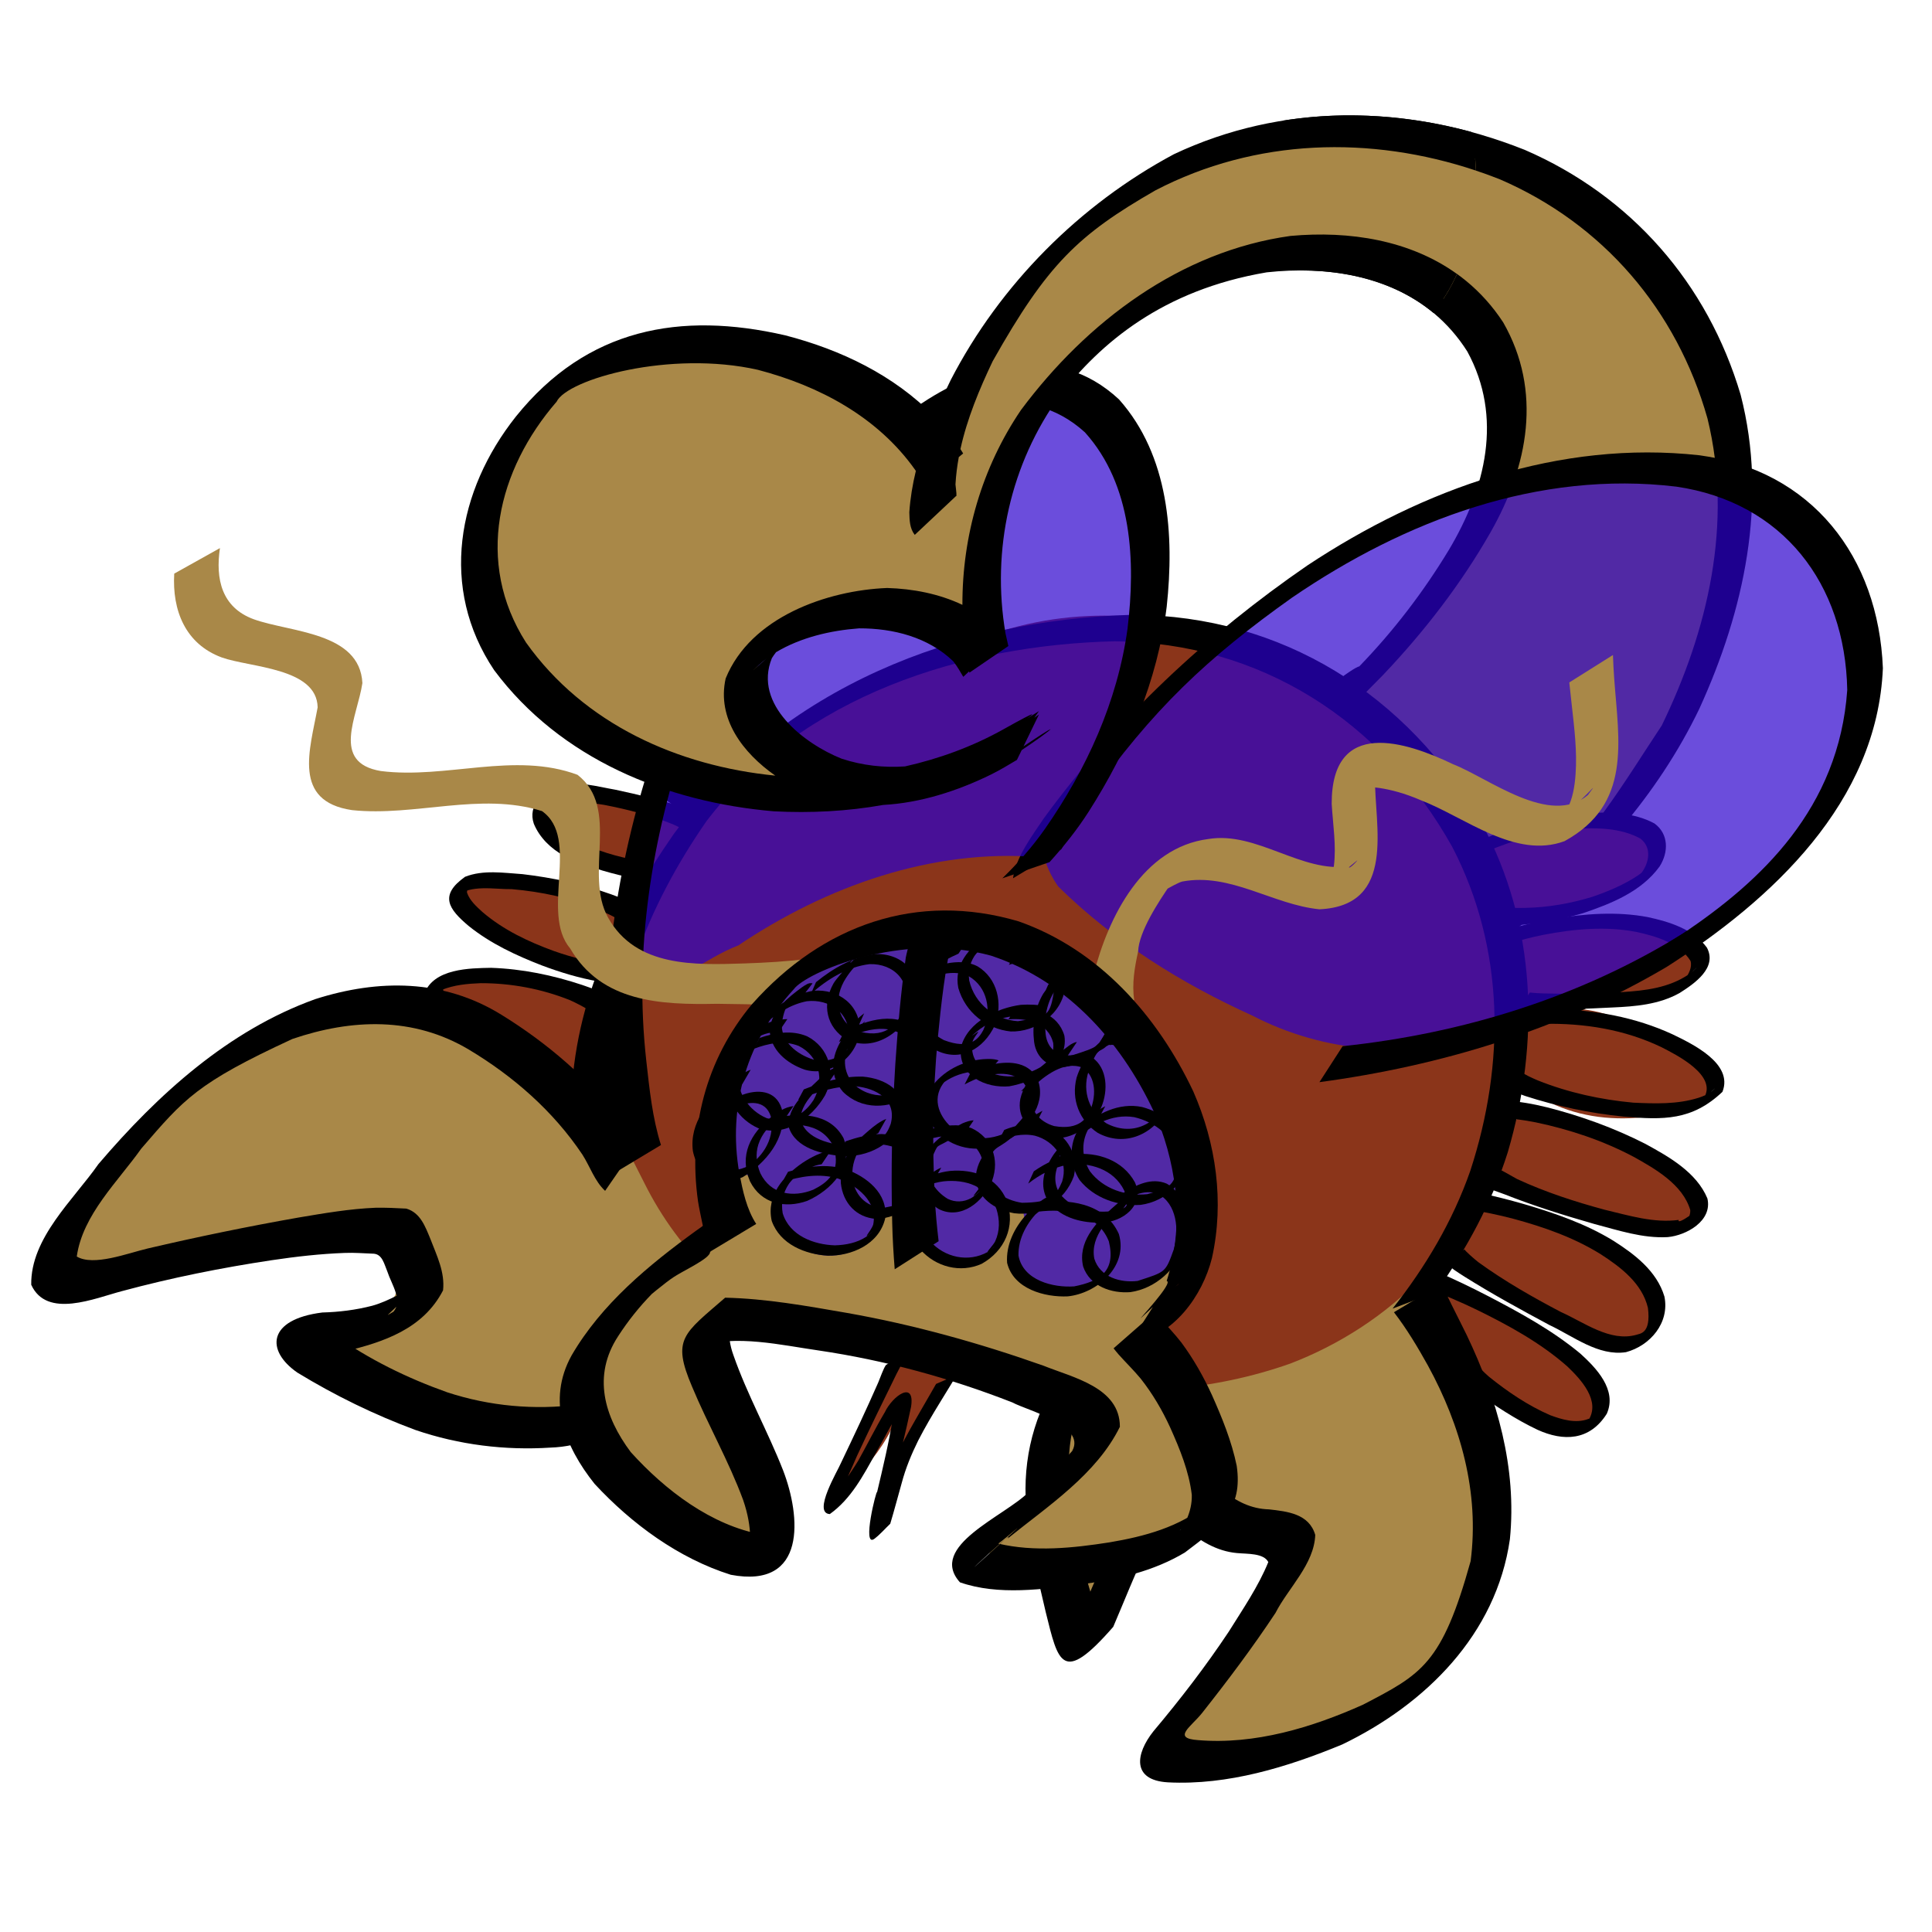 <?xml version="1.0" encoding="UTF-8" standalone="no"?>
<!-- Created with Inkscape (http://www.inkscape.org/) -->
<svg
   xmlns:dc="http://purl.org/dc/elements/1.1/"
   xmlns:cc="http://web.resource.org/cc/"
   xmlns:rdf="http://www.w3.org/1999/02/22-rdf-syntax-ns#"
   xmlns:svg="http://www.w3.org/2000/svg"
   xmlns="http://www.w3.org/2000/svg"
   xmlns:sodipodi="http://inkscape.sourceforge.net/DTD/sodipodi-0.dtd"
   xmlns:inkscape="http://www.inkscape.org/namespaces/inkscape"
   width="1000"
   height="1000"
   id="svg2"
   sodipodi:version="0.32"
   inkscape:version="0.43"
   version="1.0"
   sodipodi:docbase="/home/kkowal/tale/art/monster"
   sodipodi:docname="bug.svg"
   inkscape:export-filename="/home/kkowal/tale/art/monster/bug.png"
   inkscape:export-xdpi="90"
   inkscape:export-ydpi="90">
  <defs
     id="defs4" />
  <sodipodi:namedview
     id="base"
     pagecolor="#ffffff"
     bordercolor="#666666"
     borderopacity="1.0"
     inkscape:pageopacity="0.0"
     inkscape:pageshadow="2"
     inkscape:zoom="0.49497475"
     inkscape:cx="793.16079"
     inkscape:cy="716.47335"
     inkscape:document-units="px"
     inkscape:current-layer="layer1"
     inkscape:window-width="1600"
     inkscape:window-height="1125"
     inkscape:window-x="0"
     inkscape:window-y="25" />
  <g
     inkscape:label="Layer 1"
     inkscape:groupmode="layer"
     id="layer1">
    <path
       style="opacity:1;color:#000000;fill:#8b351a;fill-opacity:1;fill-rule:nonzero;stroke:none;stroke-width:3.9;stroke-linecap:butt;stroke-linejoin:miter;marker:none;marker-start:none;marker-mid:none;marker-end:none;stroke-miterlimit:4;stroke-dasharray:none;stroke-dashoffset:0;stroke-opacity:1;visibility:visible;display:inline;overflow:visible"
       d="M 757.49,712.834 C 777.717,719.211 813.721,758.377 829.102,728.701 C 813.561,697.645 778.267,664.999 743.085,666.907 C 725.068,675.835 742.537,705.859 754.363,712.538"
       id="path15383"
       sodipodi:nodetypes="cccc" />
    <path
       style="opacity:1;color:#000000;fill:#8b351a;fill-opacity:1;fill-rule:nonzero;stroke:none;stroke-width:3.9;stroke-linecap:butt;stroke-linejoin:miter;marker:none;marker-start:none;marker-mid:none;marker-end:none;stroke-miterlimit:4;stroke-dasharray:none;stroke-dashoffset:0;stroke-opacity:1;visibility:visible;display:inline;overflow:visible"
       d="M 757.49,652.711 C 781.947,674.45 815.169,696.475 848.763,694.336 C 879.532,664.842 823.605,639.366 800.477,632.186 C 784.673,623.595 731.769,619.314 758.912,652.414"
       id="path15385"
       sodipodi:nodetypes="cccc" />
    <path
       style="opacity:1;color:#000000;fill:#8b351a;fill-opacity:1;fill-rule:nonzero;stroke:none;stroke-width:3.9;stroke-linecap:butt;stroke-linejoin:miter;marker:none;marker-start:none;marker-mid:none;marker-end:none;stroke-miterlimit:4;stroke-dasharray:none;stroke-dashoffset:0;stroke-opacity:1;visibility:visible;display:inline;overflow:visible"
       d="M 778.53,611.543 C 807.972,621.82 844.999,646.364 875.721,633.858 C 886.929,603.085 833.743,587.508 811.029,581.055 C 788.159,571.63 760.474,582.761 778.53,611.543 z "
       id="path15387"
       sodipodi:nodetypes="cccc" />
    <path
       style="opacity:1;color:#000000;fill:#8b351a;fill-opacity:1;fill-rule:nonzero;stroke:none;stroke-width:3.9;stroke-linecap:butt;stroke-linejoin:miter;marker:none;marker-start:none;marker-mid:none;marker-end:none;stroke-miterlimit:4;stroke-dasharray:none;stroke-dashoffset:0;stroke-opacity:1;visibility:visible;display:inline;overflow:visible"
       d="M 783.079,557.047 C 809.618,583.374 850.246,583.383 882.356,570.223 C 902.187,545.19 852.659,536.298 836.835,527.055 C 814.895,516.929 766.387,519.556 783.079,557.047 z "
       id="path15389" />
    <path
       style="opacity:1;color:#000000;fill:#8b351a;fill-opacity:1;fill-rule:nonzero;stroke:none;stroke-width:3.9;stroke-linecap:butt;stroke-linejoin:miter;marker:none;marker-start:none;marker-mid:none;marker-end:none;stroke-miterlimit:4;stroke-dasharray:none;stroke-dashoffset:0;stroke-opacity:1;visibility:visible;display:inline;overflow:visible"
       d="M 788.766,517.063 C 816.786,512.574 854.868,530.261 876.244,503.735 C 879.467,468.397 822.192,474.075 798.434,478.752 C 781.24,481.22 764.96,509.616 788.766,517.063 z "
       id="path15391"
       sodipodi:nodetypes="cccc" />
    <path
       style="opacity:1;color:#000000;fill:#8b351a;fill-opacity:1;fill-rule:nonzero;stroke:none;stroke-width:3.9;stroke-linecap:butt;stroke-linejoin:miter;marker:none;marker-start:none;marker-mid:none;marker-end:none;stroke-miterlimit:4;stroke-dasharray:none;stroke-dashoffset:0;stroke-opacity:1;visibility:visible;display:inline;overflow:visible"
       d="M 356.311,426.435 C 336.554,412.742 284.278,395.412 282.114,430.15 C 298.179,452.591 341.249,461.683 355.737,433.585 C 355.834,431.893 355.93,430.2 356.026,428.508"
       id="path15397" />
    <path
       style="opacity:1;color:#000000;fill:#8b351a;fill-opacity:1;fill-rule:nonzero;stroke:none;stroke-width:3.9;stroke-linecap:butt;stroke-linejoin:miter;marker:none;marker-start:none;marker-mid:none;marker-end:none;stroke-miterlimit:4;stroke-dasharray:none;stroke-dashoffset:0;stroke-opacity:1;visibility:visible;display:inline;overflow:visible"
       d="M 325.604,474.118 C 302.512,461.748 271.842,445.786 245.445,455.026 C 217.4,474.769 272.444,494.569 289.286,500.087 C 307.424,512.781 345.341,500.853 325.604,474.118 z "
       id="path15399"
       sodipodi:nodetypes="cccc" />
    <path
       style="opacity:1;color:#000000;fill:#8b351a;fill-opacity:1;fill-rule:nonzero;stroke:none;stroke-width:3.9;stroke-linecap:butt;stroke-linejoin:miter;marker:none;marker-start:none;marker-mid:none;marker-end:none;stroke-miterlimit:4;stroke-dasharray:none;stroke-dashoffset:0;stroke-opacity:1;visibility:visible;display:inline;overflow:visible"
       d="M 310.819,521.21 C 290.443,503.517 227.297,487.93 221.407,520.576 C 237.44,549.982 285.058,554.51 313.433,562.138 C 341.925,558.08 333.657,527.585 312.525,519.137"
       id="path15401"
       sodipodi:nodetypes="cccc" />
    <path
       style="opacity:1;color:#000000;fill:#a98848;fill-opacity:1;fill-rule:nonzero;stroke:none;stroke-width:3.9;stroke-linecap:butt;stroke-linejoin:miter;marker:none;marker-start:none;marker-mid:none;marker-end:none;stroke-miterlimit:4;stroke-dasharray:none;stroke-dashoffset:0;stroke-opacity:1;visibility:visible;display:inline;overflow:visible"
       d="M 679.474,68.759 C 673.764,68.809 668.066,69.128 662.41,69.749 C 658.46,92.031 662.364,114.235 670.643,134.948 C 704.943,133.815 739.557,143.604 764.16,168.996 C 789.275,201.095 781.895,249.299 758.249,279.934 C 735.528,320.354 706.592,356.578 676.8,391.275 C 660.858,425.449 688.237,460.747 715.115,478.024 C 727.192,486.745 742.221,493.225 757.123,489.789 C 822.318,450.132 875.477,385.006 894.971,308.337 C 913.54,216.609 861.858,108.791 771.76,84.482 C 742.137,76.03 710.524,68.487 679.474,68.759 z "
       id="path4747" />
    <path
       style="opacity:1;color:#000000;fill:#000000;fill-opacity:1;fill-rule:nonzero;stroke:none;stroke-width:3.9;stroke-linecap:butt;stroke-linejoin:miter;marker:none;marker-start:none;marker-mid:none;marker-end:none;stroke-miterlimit:4;stroke-dasharray:none;stroke-dashoffset:0;stroke-opacity:1;visibility:visible;display:inline;overflow:visible"
       d="M 695.201,59.744 C 684.81,59.902 674.45,60.789 664.169,62.419 C 664.077,62.558 663.98,62.683 663.888,62.822 C 662.591,67.972 661.745,73.148 661.284,78.288 C 699.698,72.778 739.386,78.237 776.228,92.765 C 829.671,115.823 867.846,160.257 883.783,216.567 C 897.09,270.886 884.011,326.288 860.14,375.479 C 840.841,404.588 822.672,436.039 795.579,457.831 C 783.693,466.807 771.168,476.15 756.314,478.831 L 740.341,502.103 C 757.531,502.178 771.972,490.303 785.27,480.59 C 824.036,449.49 857.799,412.142 879.596,366.793 C 902.74,316.14 915.199,259.455 900.952,204.326 C 883.809,146.554 844.145,101.346 789.175,77.555 C 759.268,65.639 727.515,59.359 695.905,59.744 C 695.669,59.746 695.437,59.74 695.201,59.744 z M 681.304,121.388 C 676.854,121.452 672.381,121.713 667.934,122.121 C 667.373,122.199 666.805,122.257 666.245,122.341 C 666.249,122.352 666.242,122.367 666.245,122.378 C 668.044,128.35 670.234,134.22 672.754,139.969 C 706.722,139.859 739.971,151.136 759.481,181.933 C 778.026,215.948 768.987,252.658 749.981,284.552 C 736.809,306.341 721.212,326.706 703.539,344.95 C 701.26,344.969 674.205,363.477 678.876,372.364 L 703.891,357.301 C 704.034,357.334 704.174,357.385 704.278,357.448 C 704.306,357.465 704.359,357.501 704.384,357.521 C 704.447,357.576 704.516,357.672 704.56,357.741 C 704.57,357.758 704.586,357.796 704.595,357.814 C 704.617,357.861 704.651,357.945 704.665,357.997 C 704.907,358.981 703.992,360.825 702.519,362.945 C 705.963,359.368 710.355,354.955 715.818,349.421 C 737.033,327.089 756.108,302.469 771.443,275.609 C 791.044,241.226 798.387,202.425 778.057,166.87 C 756.03,133.181 719.042,120.844 681.304,121.388 z M 693.125,355.175 C 692.2,356.057 691.284,356.949 690.346,357.814 C 689.809,358.294 689.239,358.796 688.657,359.317 C 689.924,358.147 691.395,356.773 693.125,355.175 z M 702.132,363.421 C 694.244,371.629 691.344,374.965 691.155,375.442 C 691.155,375.446 691.155,375.475 691.155,375.479 C 691.163,375.479 691.188,375.479 691.19,375.479 C 691.877,375.178 698.42,368.588 702.132,363.421 z "
       id="path5668" />
    <path
       style="opacity:1;color:#000000;fill:#8b351a;fill-opacity:1;fill-rule:nonzero;stroke:none;stroke-width:3.9;stroke-linecap:butt;stroke-linejoin:miter;marker:none;marker-start:none;marker-mid:none;marker-end:none;stroke-miterlimit:4;stroke-dasharray:none;stroke-dashoffset:0;stroke-opacity:1;visibility:visible;display:inline;overflow:visible"
       d="M 767.441,437.689 C 792.253,431.245 825.249,416.717 850.008,429.779 C 874.805,460.098 807.66,476.461 785.322,470.353 C 769.374,471.044 765.271,450.462 767.441,437.689 z "
       id="path15393"
       sodipodi:nodetypes="cccc" />
    <path
       style="opacity:1;color:#000000;fill:#a98848;fill-opacity:1;fill-rule:nonzero;stroke:none;stroke-width:3.9;stroke-linecap:butt;stroke-linejoin:miter;marker:none;marker-start:none;marker-mid:none;marker-end:none;stroke-miterlimit:4;stroke-dasharray:none;stroke-dashoffset:0;stroke-opacity:1;visibility:visible;display:inline;overflow:visible"
       d="M 333.565,599.4 C 308.27,598.294 293.508,573.89 279.137,555.497 C 245.327,511.328 177.303,505.549 134.819,539.211 C 102.572,559.932 66.498,579.444 47.704,615.511 C 41.136,627.261 28.81,641.249 35.68,655.391 C 51.948,668.463 72.95,652.05 90.996,651.812 C 122.566,648.715 154.295,646.799 185.686,641.965 C 206.908,639.074 215.268,673.646 193.476,678.994 C 178.968,679.279 160.498,694.08 175.991,707.802 C 188.818,719.599 207.5,718.025 221.975,726.526 C 267.156,742.925 320.619,736.152 358.656,705.107 C 369.426,685.674 390.806,679.936 409.549,673.898 C 424.222,660.878 413.487,639.421 403.347,627.278 C 392.617,612.598 379.609,591.216 359.168,603.25 C 350.243,606.744 341.287,605.001 333.565,599.4 z "
       id="path3484" />
    <path
       style="opacity:1;color:#000000;fill:#8b351a;fill-opacity:1;fill-rule:nonzero;stroke:none;stroke-width:3.9;stroke-linecap:butt;stroke-linejoin:miter;marker:none;marker-start:none;marker-mid:none;marker-end:none;stroke-miterlimit:4;stroke-dasharray:none;stroke-dashoffset:0;stroke-opacity:1;visibility:visible;display:inline;overflow:visible"
       d="M 462.647,703.652 C 460.958,711.042 456.373,717.189 453.772,724.2 C 448.531,733.963 445.306,744.827 439.182,754.088 C 436.037,760.05 434.222,766.638 431.306,772.711 C 432.771,777.36 436.612,770.515 438.634,769.188 C 447.482,760.697 455.625,751.125 461.287,740.013 C 461.7,737.018 466.921,731.882 466.337,737.762 C 465.382,744.333 463.199,750.613 460.766,756.737 C 458.691,762.336 456.471,768.096 456.255,774.154 C 457.402,779.548 463.895,775.898 463.339,771.626 C 465.173,766.225 464.671,760.171 467.437,755.065 C 470.794,746.956 474.941,739.242 479.721,731.955 C 483.026,727.022 486.229,721.945 488.773,716.571 C 490.646,714.288 493.999,711.73 492.939,708.363 C 489.84,705.403 485.587,703.912 481.588,702.675 C 477.472,701.684 473.174,700.73 468.951,701.098 C 466.741,701.63 464.735,702.771 462.647,703.652 z "
       id="path4532" />
    <path
       style="opacity:1;color:#000000;fill:#000000;fill-opacity:1;fill-rule:nonzero;stroke:none;stroke-width:3.9;stroke-linecap:butt;stroke-linejoin:miter;marker:none;marker-start:none;marker-mid:none;marker-end:none;stroke-miterlimit:4;stroke-dasharray:none;stroke-dashoffset:0;stroke-opacity:1;visibility:visible;display:inline;overflow:visible"
       id="path2369"
       d="M 313.203,616.381 C 307.817,611.395 305.431,603.851 301.472,597.654 C 286.426,575.162 265.723,557.07 242.757,543.312 C 214.018,526.137 182.081,527.303 151.361,537.76 C 101.82,560.645 95.29,568.807 73.096,594.548 C 61.163,611.438 42.763,628.721 39.737,650.375 C 48.403,655.564 65.984,648.69 76.396,646.228 C 102.304,640.173 128.368,634.797 154.564,630.187 C 167.771,627.968 181.019,625.672 194.415,625.128 C 199.71,625.033 205.019,625.281 210.294,625.568 C 217.578,627.681 220.12,634.864 222.804,641.356 C 226.109,650.002 230.356,658.458 229.327,667.877 C 218.963,688.007 198.253,694.704 178.483,699.484 C 169.511,701.799 160.265,702.2 151.111,703.159 C 157.482,695.958 161.348,681.008 173.073,690.851 C 190.925,703.623 210.883,713.327 231.467,720.646 C 253.328,727.837 276.715,729.946 299.497,727.003 C 314.511,725.512 327.051,718.083 338.746,708.956 C 361.912,688.18 321.373,725.628 335.439,711.948 L 361.756,702.993 C 350.985,714.098 339.63,724.721 327.175,733.853 C 314.332,742.527 300.637,748.772 284.928,749.278 C 261.373,750.803 237.495,747.837 215.11,740.183 C 193.853,732.323 173.332,722.292 153.94,710.471 C 137.451,699.076 138.388,682.898 166.83,679.346 C 175.546,679.114 184.214,678.039 192.677,675.846 C 210.084,671.103 231.231,651.733 200.847,680.468 C 200.101,681.174 204.106,678.571 203.566,679.041 C 208.735,673.257 202.644,664.791 200.522,658.228 C 198.864,654.324 197.931,649.245 193.434,648.913 C 188.475,648.75 183.515,648.31 178.545,648.51 C 165.85,648.968 153.218,650.408 140.655,652.282 C 114.572,656.202 88.674,661.399 63.183,668.265 C 49.059,671.955 24.233,682.741 16.164,664.992 C 15.771,640.757 38.171,620.856 50.93,602.551 C 81.718,566.432 118.218,533.302 163.179,517.144 C 195.911,506.717 229.512,506.659 259.57,525.261 C 283.184,539.815 304.62,558.213 321.726,580.301 C 322.56,581.406 336.269,598.753 329.9,592.218 L 313.203,616.381 z " />
    <path
       style="color:#000000;fill:#a98848;fill-opacity:1;fill-rule:nonzero;stroke:none;stroke-width:3.9;stroke-linecap:butt;stroke-linejoin:miter;marker:none;marker-start:none;marker-mid:none;marker-end:none;stroke-miterlimit:4;stroke-dasharray:none;stroke-dashoffset:0;stroke-opacity:1;visibility:visible;display:inline;overflow:visible"
       d="M 616.75,656.857 C 589.212,676.758 558.838,698.46 547.746,733.171 C 539.183,760.05 541.19,790.487 553.599,815.731 C 552.371,834.187 583.812,832.501 581.793,814.275 C 583.402,800.22 586.439,780.851 602.561,777.917 C 618.347,775.126 630.959,788.324 645.861,790.987 C 661.342,796.845 666.426,821.152 654.077,832.794 C 640.563,852.827 623.842,870.34 611.228,891.056 C 607.185,908.432 630.816,921.31 643.387,910.499 C 677.18,897.463 716.006,891.782 742.196,863.635 C 776.264,826.175 778.701,766.17 756.315,721.717 C 746.304,697.044 736.318,669.647 712.926,655.462 C 691.57,640.563 664.587,638.823 639.939,643.682 C 632.555,647.357 621.808,650.363 616.75,656.857 z "
       id="path4391" />
    <path
       style="color:#000000;fill:#000000;fill-opacity:1;fill-rule:nonzero;stroke:none;stroke-width:3.9;stroke-linecap:butt;stroke-linejoin:miter;marker:none;marker-start:none;marker-mid:none;marker-end:none;stroke-miterlimit:4;stroke-dasharray:none;stroke-dashoffset:0;stroke-opacity:1;visibility:visible;display:inline;overflow:visible"
       id="path2341"
       d="M 746.525,664.164 C 745.718,664.829 756.317,685.036 759.139,690.953 C 774.95,723.959 785.195,759.764 781.523,796.658 C 774.494,845.999 737.755,882.2 694.751,902.927 C 666.43,914.655 635.451,924.142 604.483,922.538 C 585.683,921.441 587.707,907.776 597.046,896.064 C 610.923,879.579 624.08,862.474 636.038,844.502 C 643.301,832.834 651.252,821.309 656.477,808.515 C 654.036,803.833 645.678,804.369 640.259,803.863 C 629.617,802.907 620.726,797.336 612.754,790.505 C 607.162,785.261 603.411,778.013 598.677,779.49 C 632.155,743.237 601.325,785.823 594.064,800.945 C 587.504,814.371 582.099,828.321 576.21,842.05 C 549.72,872.412 547.759,860.594 541.259,834.379 C 536.712,814.862 531.733,795.255 530.871,775.137 C 529.964,750.333 537.115,727.234 551.618,707.371 C 574.626,679.52 603.295,656.804 633.578,637.618 L 622.34,660.55 C 576.924,689.037 600.425,674.449 574.956,698.509 C 560.617,716.681 552.659,737.943 553.166,761.427 C 553.702,781 558.144,800.236 562.975,819.113 C 570.175,844.735 572.801,835.632 550.327,852.75 C 559.206,840.432 562.78,824.867 570.094,811.628 C 581.227,787.952 589.027,768.921 612.493,754.538 C 622.112,756.03 625.903,764.764 632.629,771.096 C 639.713,777.015 647.436,780.982 656.798,781.244 C 666.482,782.339 677.577,783.53 680.769,794.467 C 680.235,809.616 666.777,821.966 660.192,834.85 C 648.346,852.762 635.441,869.904 622.137,886.722 C 616.534,893.773 606.363,899.745 620.157,900.687 C 649.452,903.125 679.043,894.203 705.521,882.325 C 735.823,866.536 746.343,861.42 761.202,808.03 C 765.794,772.573 756.058,737.862 739.134,706.88 C 733.809,697.311 728.182,687.874 721.508,679.213 L 746.525,664.164 z " />
    <path
       style="opacity:1;color:#000000;fill:#000000;fill-opacity:1;fill-rule:nonzero;stroke:none;stroke-width:3.9;stroke-linecap:butt;stroke-linejoin:miter;marker:none;marker-start:none;marker-mid:none;marker-end:none;stroke-miterlimit:4;stroke-dasharray:none;stroke-dashoffset:0;stroke-opacity:1;visibility:visible;display:inline;overflow:visible"
       id="path2459"
       d="M 762.873,704.729 C 765.362,707.493 767.911,710.192 770.744,712.625 C 780.455,720.447 790.935,727.519 802.289,732.469 C 808.427,734.751 815.629,736.924 822.048,734.462 C 823.734,733.816 829.683,732.042 828.324,733.265 C 821.874,739.069 818.984,738.613 821.919,735.507 C 828.909,725.239 818.147,713.851 811.221,707.235 C 797.299,694.996 780.98,686.081 764.57,678.031 C 755.66,673.72 746.565,669.799 737.22,666.627 L 743.969,658.382 C 753.021,662.201 761.869,666.525 770.615,671.046 C 787.04,679.616 803.501,688.607 817.92,700.566 C 826.16,708.001 837.163,719.4 831.667,731.76 C 822.787,745.841 809.173,746.109 795.855,740.071 C 784.426,734.668 773.784,727.534 763.404,720.236 C 762.354,719.461 754.055,712.82 756.199,714.643 L 762.873,704.729 z "
       sodipodi:nodetypes="cccsscccccccccccc" />
    <path
       style="opacity:1;color:#000000;fill:#000000;fill-opacity:1;fill-rule:nonzero;stroke:none;stroke-width:3.9;stroke-linecap:butt;stroke-linejoin:miter;marker:none;marker-start:none;marker-mid:none;marker-end:none;stroke-miterlimit:4;stroke-dasharray:none;stroke-dashoffset:0;stroke-opacity:1;visibility:visible;display:inline;overflow:visible"
       id="path2461"
       d="M 758.097,646.708 C 757.995,647.209 763.256,651.811 765.198,653.309 C 778.701,663.106 793.198,671.358 807.878,679.067 C 819.872,684.391 833.289,694.742 846.985,690.893 C 848.63,690.222 854.676,690.577 852.962,676.935 C 849.947,664.207 838.788,655.82 828.654,649.265 C 814.624,640.511 799.004,635.077 783.249,630.819 C 775.595,628.801 767.84,627.211 760.032,626.004 L 766.32,617.552 C 773.971,619.222 781.573,621.14 789.104,623.324 C 804.977,628.012 820.809,633.447 835.094,642.215 C 845.975,649.136 857.543,657.835 861.502,671.086 C 864.275,684.685 854.159,696.509 841.615,699.876 C 827.274,702.07 814.376,691.636 801.969,685.824 C 787.165,677.882 772.391,669.822 758.129,660.858 C 754.62,658.568 750.619,656.39 748.098,652.883 L 758.097,646.708 z " />
    <path
       style="opacity:1;color:#000000;fill:#000000;fill-opacity:1;fill-rule:nonzero;stroke:none;stroke-width:3.9;stroke-linecap:butt;stroke-linejoin:miter;marker:none;marker-start:none;marker-mid:none;marker-end:none;stroke-miterlimit:4;stroke-dasharray:none;stroke-dashoffset:0;stroke-opacity:1;visibility:visible;display:inline;overflow:visible"
       id="path2467"
       d="M 775.789,605.661 C 773.503,603.329 783.844,609.594 785.334,610.306 C 799.95,617.072 815.276,622.033 830.741,626.201 C 843.189,629.154 856.012,633.156 868.9,631.425 C 867.741,634.938 881.677,623.923 879.522,625.857 C 868.025,636.176 875.182,632.006 874.885,626.353 C 871.017,613.077 856.607,604.919 845.645,598.807 C 829.67,590.332 812.44,584.6 794.889,580.93 C 787.525,579.506 780.022,578.422 772.52,578.964 L 778.615,569.79 C 786.112,569.97 793.519,571.382 800.804,573.163 C 818.292,577.618 835.426,583.808 851.61,592.045 C 863.637,598.624 878.109,606.7 883.753,620.33 C 886.448,632 872.762,639.454 863.216,640.323 C 850.192,641.053 837.542,636.767 825.062,633.488 C 809.433,629.021 793.889,624.155 778.726,618.171 C 774.477,616.473 769.014,615.24 765.79,611.836 L 775.789,605.661 z " />
    <path
       style="opacity:1;color:#000000;fill:#000000;fill-opacity:1;fill-rule:nonzero;stroke:none;stroke-width:3.9;stroke-linecap:butt;stroke-linejoin:miter;marker:none;marker-start:none;marker-mid:none;marker-end:none;stroke-miterlimit:4;stroke-dasharray:none;stroke-dashoffset:0;stroke-opacity:1;visibility:visible;display:inline;overflow:visible"
       id="path2471"
       d="M 786.597,554.361 C 789.506,556.414 792.769,557.844 796.005,559.237 C 811.811,565.552 828.536,569.181 845.372,570.738 C 856.558,571.252 868.252,571.671 879.105,568.228 C 881.509,567.465 883.931,566.468 885.964,564.894 C 886.517,564.466 888.038,563.008 887.511,563.47 C 885.584,565.16 883.678,566.876 881.761,568.579 C 889.506,556.751 867.558,545.91 859.936,542.006 C 840.903,532.839 819.882,529.532 799.046,529.943 C 792.567,530.104 786.136,530.947 779.769,532.164 L 785.015,523.635 C 791.367,522.789 797.758,522.265 804.167,522.327 C 825.229,522.663 846.335,526.419 865.679,535.351 C 875.534,540.147 897.399,550.352 891.529,565.134 C 875.75,580.045 861.047,579.719 840.263,577.936 C 823.025,576.189 805.967,572.648 789.426,567.275 C 786.965,566.455 781.534,564.139 779.923,564.275 L 786.597,554.361 z " />
    <path
       style="opacity:1;color:#000000;fill:#000000;fill-opacity:1;fill-rule:nonzero;stroke:none;stroke-width:3.9;stroke-linecap:butt;stroke-linejoin:miter;marker:none;marker-start:none;marker-mid:none;marker-end:none;stroke-miterlimit:4;stroke-dasharray:none;stroke-dashoffset:0;stroke-opacity:1;visibility:visible;display:inline;overflow:visible"
       id="path2473"
       d="M 791.824,513.733 C 794.16,513.996 796.511,514.108 798.859,514.19 C 812.46,514.573 826.071,514.42 839.649,513.491 C 851.631,512.748 863.763,511.304 874.035,504.377 C 873.068,505.812 879.214,499.892 877.947,501.048 C 866.286,511.686 877.066,504.04 874.997,497.335 C 869.122,488.046 856.903,484.529 847.044,482.374 C 831.173,479.332 814.924,480.804 799.162,483.814 C 792.936,485.03 786.791,486.648 780.733,488.568 L 785.896,479.562 C 791.936,477.977 798.03,476.611 804.182,475.582 C 820.256,472.946 836.743,471.649 852.858,474.683 C 863.754,477.032 876.451,480.856 883.496,490.494 C 889.018,500.956 877.011,509.123 869.391,513.959 C 858.621,519.982 846.477,520.945 834.455,521.474 C 820.589,522.222 806.708,522.531 792.838,523.168 C 790.274,523.286 787.706,523.391 785.15,523.647 L 791.824,513.733 z " />
    <path
       style="opacity:1;color:#000000;fill:#000000;fill-opacity:1;fill-rule:nonzero;stroke:none;stroke-width:3.9;stroke-linecap:butt;stroke-linejoin:miter;marker:none;marker-start:none;marker-mid:none;marker-end:none;stroke-miterlimit:4;stroke-dasharray:none;stroke-dashoffset:0;stroke-opacity:1;visibility:visible;display:inline;overflow:visible"
       id="path2479"
       d="M 305.799,523.648 C 304.773,522.493 297.888,518.927 295.009,517.681 C 280.298,511.792 264.541,508.861 248.793,508.891 C 242.01,509.147 235.043,509.78 228.66,512.377 C 226.786,513.139 222.046,517.127 223.576,515.766 C 225.596,513.968 227.583,512.13 229.587,510.312 C 227.56,517.018 239.991,522.15 244.477,524.395 C 247.999,526.114 251.635,527.56 255.29,528.936 L 248.742,536.891 C 245.067,535.39 241.407,533.842 237.831,532.099 C 231.13,528.771 219.316,523.951 219.507,514.663 C 224.21,501.145 243.353,501.155 254.192,500.941 C 270.257,501.481 286.164,504.745 301.455,509.845 C 306.056,511.463 311.119,513.076 314.976,516.224 L 305.799,523.648 z " />
    <path
       style="opacity:1;color:#000000;fill:#000000;fill-opacity:1;fill-rule:nonzero;stroke:none;stroke-width:3.9;stroke-linecap:butt;stroke-linejoin:miter;marker:none;marker-start:none;marker-mid:none;marker-end:none;stroke-miterlimit:4;stroke-dasharray:none;stroke-dashoffset:0;stroke-opacity:1;visibility:visible;display:inline;overflow:visible"
       id="path2483"
       d="M 321.356,476.674 C 317.773,474.329 313.732,472.549 309.806,470.836 C 295.527,464.731 280.268,461.57 264.934,460.22 C 255.951,460.392 243.584,457.596 235.948,464.012 C 238.249,461.951 240.565,459.908 242.851,457.829 C 243.928,456.851 241.284,460.75 241.771,462.148 C 243.182,466.195 246.714,469.31 249.717,472.058 C 260.573,481.355 273.521,487.449 286.695,492.25 C 296.154,495.573 305.905,498.104 315.848,499.17 L 309.459,507.953 C 299.607,506.182 289.969,503.276 280.572,499.744 C 267.18,494.548 253.949,488.44 242.577,479.274 C 232.125,470.477 227.201,463.426 240.722,453.822 C 250.122,450.114 260.694,451.804 270.46,452.458 C 286.048,454.292 301.508,457.582 316.359,462.903 C 320.637,464.466 324.901,466.13 329.163,467.709 L 321.356,476.674 z " />
    <path
       style="opacity:1;color:#000000;fill:#000000;fill-opacity:1;fill-rule:nonzero;stroke:none;stroke-width:3.9;stroke-linecap:butt;stroke-linejoin:miter;marker:none;marker-start:none;marker-mid:none;marker-end:none;stroke-miterlimit:4;stroke-dasharray:none;stroke-dashoffset:0;stroke-opacity:1;visibility:visible;display:inline;overflow:visible"
       id="path2485"
       d="M 354.778,429.813 C 354.316,429.481 349.723,427.246 348.152,426.591 C 336.69,421.966 324.707,418.93 312.642,416.592 C 303.408,415.349 292.997,412.241 283.999,416.239 C 280.569,418.203 274.003,424.934 287.178,412.791 C 287.6,412.402 286.353,413.599 286.015,414.069 C 284.705,415.888 284.851,417.763 285.19,419.872 C 287.514,426.665 292.87,431.536 298.701,435.088 C 308.605,440.45 319.545,443.434 330.484,445.476 C 332.881,445.913 335.294,446.248 337.708,446.562 L 331.355,455.234 C 328.969,454.796 326.585,454.343 324.216,453.809 C 313.103,451.273 302.053,447.98 291.764,442.858 C 285.126,439.159 279.354,433.691 276.312,426.381 C 273.08,416.96 280.798,409.495 289.347,406.604 C 298.963,404.054 309.011,407.128 318.523,408.757 C 330.796,411.374 343.019,414.331 354.983,418.221 C 357.776,419.155 360.795,420.024 363.304,421.586 L 354.778,429.813 z " />
    <path
       style="opacity:1;color:#000000;fill:#000000;fill-opacity:1;fill-rule:nonzero;stroke:none;stroke-width:3.9;stroke-linecap:butt;stroke-linejoin:miter;marker:none;marker-start:none;marker-mid:none;marker-end:none;stroke-miterlimit:4;stroke-dasharray:none;stroke-dashoffset:0;stroke-opacity:1;visibility:visible;display:inline;overflow:visible"
       id="path2493"
       d="M 392.172,390.441 C 392.022,390.073 388.302,387.547 387.062,386.827 C 376.403,381.211 364.425,378.928 352.703,377.137 C 345.253,376.408 337.45,374.861 329.994,376.437 C 328.085,376.841 323.214,380.323 324.703,379.016 C 326.919,377.07 329.125,375.11 331.336,373.157 C 325.922,379.322 333.279,388.465 337.221,393.436 C 344.267,401.762 353.071,408.329 362.549,413.326 C 364.628,414.416 366.793,415.303 368.969,416.153 L 362.115,424.389 C 359.906,423.414 357.712,422.401 355.599,421.214 C 346.01,415.737 337.183,408.695 329.748,400.336 C 324.688,394.292 317.385,385.094 321.076,376.604 C 334.362,364.654 341.617,366.455 358.444,369.315 C 370.573,371.351 382.897,373.526 394.248,378.601 C 396.44,379.657 398.733,380.799 400.699,382.213 L 392.172,390.441 z " />
    <path
       style="opacity:1;color:#000000;fill:#000000;fill-opacity:1;fill-rule:nonzero;stroke:none;stroke-width:3.9;stroke-linecap:butt;stroke-linejoin:miter;marker:none;marker-start:none;marker-mid:none;marker-end:none;stroke-miterlimit:4;stroke-dasharray:none;stroke-dashoffset:0;stroke-opacity:1;visibility:visible;display:inline;overflow:visible"
       id="path2557"
       d="M 468.59,700.321 C 468.151,704.087 465.631,707.848 463.964,711.278 C 457.059,725.346 450.157,739.416 443.548,753.639 C 440.916,760.031 437.502,766.254 435.92,773.067 C 435.748,773.808 436.246,775.723 435.617,775.332 C 435.116,775.021 435.032,773.932 434.827,773.432 C 420.154,790.943 441.418,761.023 444.278,755.953 C 448.906,747.672 453.113,739.141 457.967,730.997 C 462.016,722.429 473.727,714.186 471.563,728.189 C 468.788,741.504 465.34,754.658 462.316,767.914 C 461.245,774.443 458.695,781.064 459.146,787.778 C 459.2,788.582 458.355,785.41 457.72,785.871 C 454.994,787.847 452.733,790.443 450.24,792.728 C 454.162,786.936 455.478,779.293 457.341,772.513 C 459.302,764.684 462.18,757.175 465.668,749.959 C 469.06,743.142 472.849,736.549 476.648,729.972 C 478.526,726.742 480.385,723.5 482.251,720.262 C 483.025,718.96 483.768,717.638 484.512,716.317 L 494.962,711.806 C 494.221,713.159 493.491,714.52 492.692,715.837 C 490.682,719.157 488.645,722.458 486.615,725.765 C 482.619,732.262 478.732,738.84 475.243,745.65 C 471.745,752.711 468.726,760.019 466.699,767.697 C 464.721,774.694 462.889,781.736 460.788,788.694 C 458.06,791.283 455.586,794.194 452.605,796.46 C 445.938,801.528 453.709,770.557 453.985,772.332 C 457.048,759.454 460.115,746.54 462.233,733.453 C 462.966,727.369 474.64,718.817 467.845,726.926 C 462.42,734.907 458.207,743.699 453.35,752.048 C 446.69,763.87 440.583,775.751 429.511,783.681 C 420.337,783.213 433.862,760.802 435.175,757.45 C 441.802,743.582 448.388,729.688 454.566,715.596 C 455.679,712.975 457.294,708.198 458.591,706.496 L 468.59,700.321 z " />
    <path
       style="color:#000000;fill:#8b351a;fill-opacity:1;fill-rule:nonzero;stroke:none;stroke-width:3.9;stroke-linecap:butt;stroke-linejoin:miter;marker:none;marker-start:none;marker-mid:none;marker-end:none;stroke-miterlimit:4;stroke-dasharray:none;stroke-dashoffset:0;stroke-opacity:1;visibility:visible;display:inline;overflow:visible"
       d="M 333.565,612.431 C 351.374,648.098 381.791,679.285 420.697,687.299 C 499.277,715.3 586.998,734.431 667.992,705.735 C 717.671,686.616 765.217,644.522 771.941,586.947 C 777.354,543.427 775.606,498.495 765.598,455.869 C 745.299,393.691 689.834,351.466 632.672,329.425 C 587.764,313.023 537.224,315.422 493.985,336.157 C 449.471,353.931 404.287,374.494 368.844,408.433 C 335.536,449.063 325.894,503.387 312.545,553.338 C 311.746,562.798 312.984,572.73 317.643,581.037"
       id="path2561" />
    <path
       style="color:#000000;fill:#000000;fill-opacity:1;fill-rule:nonzero;stroke:none;stroke-width:3.9;stroke-linecap:butt;stroke-linejoin:miter;marker:none;marker-start:none;marker-mid:none;marker-end:none;stroke-miterlimit:4;stroke-dasharray:none;stroke-dashoffset:0;stroke-opacity:1;visibility:visible;display:inline;overflow:visible"
       id="path2243"
       d="M 305.076,598.653 C 305.066,591.358 295.246,586.478 295.412,576.958 C 296.042,520.024 316.944,477.796 348.769,431.623 C 405.425,355.466 494.82,320.706 586.464,318.209 C 663.674,318.733 728.155,359.362 766.871,425.956 C 795.44,478.801 797.107,539.59 780.411,596.439 C 772.168,622.538 759.09,646.619 743.312,668.752 L 720.791,677.333 C 737.792,655.835 751.925,632.085 761.023,606.009 C 779.163,550.563 778.985,490.887 751.68,438.341 C 715.023,372.844 652.303,332.676 577.127,331.918 C 498.523,333.799 415.351,360.002 365.733,424.949 C 335.169,468.977 314.579,520.034 316.724,574.697 C 317.177,584.743 317.496,595.463 320.995,604.928 L 305.076,598.653 z "
       sodipodi:nodetypes="ccccccccccccccc" />
    <path
       style="opacity:1;color:#000000;fill:#000000;fill-opacity:1;fill-rule:nonzero;stroke:none;stroke-width:3.9;stroke-linecap:butt;stroke-linejoin:miter;marker:none;marker-start:none;marker-mid:none;marker-end:none;stroke-miterlimit:4;stroke-dasharray:none;stroke-dashoffset:0;stroke-opacity:1;visibility:visible;display:inline;overflow:visible"
       id="path2475"
       d="M 782.173,469.753 C 784.577,470.034 787.012,469.967 789.426,469.918 C 801.202,469.699 812.85,467.653 824.139,464.213 C 832.416,461.372 840.639,457.932 847.995,452.997 C 849.951,451.685 855.305,447.007 853.546,448.593 C 847.836,453.74 846.459,455.381 849.433,452.054 C 853.734,446.535 855.076,438.551 848.997,434.012 C 838.719,428.39 826.225,428.386 814.897,428.985 C 801.115,430.058 787.624,433.62 774.69,438.6 C 769.992,440.429 765.411,442.565 760.98,445.01 L 765.966,435.224 C 770.42,433.109 774.982,431.247 779.626,429.633 C 792.775,425.11 806.364,421.826 820.211,420.865 C 832.243,420.27 845.439,420.293 856.359,426.232 C 863.693,431.61 863.749,440.953 859.048,448.425 C 849.563,461.585 833.763,467.788 819.309,472.678 C 807.603,476.097 795.6,478.168 783.47,479.028 C 780.814,479.249 778.154,479.435 775.5,479.667 L 782.173,469.753 z " />
    <path
       style="opacity:1;color:#000000;fill:#2c00ce;fill-opacity:0.696;fill-rule:nonzero;stroke:none;stroke-width:3.9;stroke-linecap:butt;stroke-linejoin:miter;marker:none;marker-start:none;marker-mid:none;marker-end:none;stroke-miterlimit:4;stroke-dasharray:none;stroke-dashoffset:0;stroke-opacity:1;visibility:visible;display:inline;overflow:visible"
       d="M 539.983,441.243 C 580.398,358.843 656.84,301.212 739.054,270.271 C 784.71,249.073 837.499,235.382 886.519,252.215 C 918.877,260.05 950.476,283.784 957.274,319.386 C 972.849,374.102 947.178,437.412 899.113,464.587 C 858.386,492.791 815.163,517.803 769.125,535.215 C 729.484,548.534 685.422,544.995 648.153,525.649 C 611.65,509.12 576.67,487.351 547.715,458.828 C 544.049,453.588 541.202,447.633 539.983,441.243 z "
       id="path4544" />
    <path
       style="opacity:1;color:#000000;fill:#000000;fill-opacity:1;fill-rule:nonzero;stroke:none;stroke-width:3.9;stroke-linecap:butt;stroke-linejoin:miter;marker:none;marker-start:none;marker-mid:none;marker-end:none;stroke-miterlimit:4;stroke-dasharray:none;stroke-dashoffset:0;stroke-opacity:1;visibility:visible;display:inline;overflow:visible"
       id="path2333"
       d="M 524.336,454.599 C 525.871,443.547 534.223,432.629 540.401,423.393 C 577.751,372.212 624.832,328.328 676.699,292.673 C 736.813,252.87 807.302,227.676 879.648,235.652 C 937.754,243.517 972.291,288.136 974.58,345.852 C 971.677,415.289 917.092,465.715 862.737,500.43 C 807.738,532.979 745.811,551.666 682.93,560.123 L 694.942,541.505 C 756.889,534.956 817.795,516.317 871.094,483.177 C 911.451,456.106 951.85,418.435 956.133,357.155 C 955.105,302.177 922.776,259.917 867.686,251.884 C 796.437,243.319 727.368,269.276 668.811,309.297 C 625.311,340.184 596.381,367.138 563.374,414.159 C 558.78,421.384 552.725,433.896 549.352,439.55 L 524.336,454.599 z " />
    <path
       style="opacity:1;color:#000000;fill:#2c00ce;fill-opacity:0.696;fill-rule:nonzero;stroke:none;stroke-width:3.9;stroke-linecap:butt;stroke-linejoin:miter;marker:none;marker-start:none;marker-mid:none;marker-end:none;stroke-miterlimit:4;stroke-dasharray:none;stroke-dashoffset:0;stroke-opacity:1;visibility:visible;display:inline;overflow:visible"
       d="M 537.14,443.613 C 482.29,439.315 427.774,458.65 382.086,489.385 C 364.553,496.043 349.728,510.649 330.411,511.791 C 319.393,494.081 321.568,470.17 331.986,452.732 C 349.259,395.61 360.25,333.071 399.604,286.878 C 431.542,250.429 470.652,221.521 512.052,197.886 C 549.123,187.52 592.716,218.77 592.049,259.914 C 596.45,315.698 587.547,374.178 558.141,421.849 C 553.772,432.422 547.869,447.542 534.297,445.982"
       id="path4615" />
    <path
       style="opacity:1;color:#000000;fill:#000000;fill-opacity:1;fill-rule:nonzero;stroke:none;stroke-width:3.9;stroke-linecap:butt;stroke-linejoin:miter;marker:none;marker-start:none;marker-mid:none;marker-end:none;stroke-miterlimit:4;stroke-dasharray:none;stroke-dashoffset:0;stroke-opacity:1;visibility:visible;display:inline;overflow:visible"
       id="path2299"
       d="M 317.111,607.697 C 316.942,594.997 315.016,576.19 314.341,561.817 C 310.815,502.269 320.112,443.179 339.192,386.93 C 364.488,316.707 411.544,257.379 470.638,213.277 C 503.659,188.974 546.31,176.052 579.227,206.763 C 605.066,235.827 607.884,276.899 603.878,314.074 C 599.156,352.285 583.993,387.981 563.505,420.107 C 557.538,429.436 550.641,438.075 543.228,446.247 L 518.791,454.619 C 526.836,446.804 534.291,438.392 540.765,429.175 C 562.35,398.217 578.388,363.23 583.608,325.419 C 587.817,290.515 586.138,251.13 561.574,223.793 C 531.029,196.007 491.618,210.619 461.766,232.391 C 423.792,260.796 376.668,318.243 356.113,378.739 C 337.333,433.37 328.049,491.253 334.52,549.075 C 336.152,563.65 337.683,578.678 342.112,592.657 L 317.111,607.697 z " />
    <path
       style="color:#000000;fill:#a98848;fill-opacity:1;fill-rule:nonzero;stroke:none;stroke-width:3.9;stroke-linecap:butt;stroke-linejoin:miter;marker:none;marker-start:none;marker-mid:none;marker-end:none;stroke-miterlimit:4;stroke-dasharray:none;stroke-dashoffset:0;stroke-opacity:1;visibility:visible;display:inline;overflow:visible"
       id="path2429"
       d="M 401.729,520.42 C 391.568,519.773 381.336,519.694 371.146,519.564 C 342.21,520.143 311.349,518.869 295.132,490.941 C 279.41,472.375 300.6,433.928 280.509,419.807 C 248.578,409.79 214.886,422.767 182.186,419.314 C 151.141,414.715 160.416,388.055 164.416,366.118 C 163.979,345.563 129.447,345.561 114.71,340.274 C 95.945,333.296 89.059,315.948 90.181,296.904 L 113.84,283.695 C 111.474,299.697 114.708,314.374 131.25,320.496 C 150.18,327.355 186.216,327.033 187.575,353.562 C 185.016,370.905 171.127,394.716 197.099,399.082 C 230.893,403.382 266.278,388.878 298.918,401.036 C 321.257,418.409 302.089,452.173 314.74,474.954 C 329.166,500.755 359.702,499.507 385.499,498.664 C 396.501,498.287 407.507,497.668 418.426,496.258 L 401.729,520.42 z " />
    <path
       style="color:#000000;fill:#a98848;fill-opacity:1;fill-rule:nonzero;stroke:none;stroke-width:3.9;stroke-linecap:butt;stroke-linejoin:miter;marker:none;marker-start:none;marker-mid:none;marker-end:none;stroke-miterlimit:4;stroke-dasharray:none;stroke-dashoffset:0;stroke-opacity:1;visibility:visible;display:inline;overflow:visible"
       d="M 376.782,628.425 C 374.9,594.065 372.558,557.188 388.894,525.869 C 407.724,505.772 432.18,491.947 457.089,481.957 C 490.955,473.606 524.226,490.394 553.851,505.612 C 577.381,518.873 596.126,540.568 605.986,566.469 C 617.904,588.663 622.657,615.463 615.317,640.093 C 611.668,659.229 601.845,676.459 597.603,695.282 C 596.363,724.741 630.176,743.714 623.287,774.096 C 616.2,796.427 591.355,801.671 572.098,806.672 C 552.707,810.969 531.742,814.822 512.673,806.996 C 508.664,788.592 529.282,782.411 541.121,775.16 C 551.495,766.033 567.378,760.856 570.097,744.826 C 574.004,721.859 546.692,721.259 532.043,717.322 C 490.586,705.537 448.971,693.996 406.729,685.446 C 362.143,680.223 368.659,695.073 377.991,723.642 C 391.73,743.567 399.851,768.24 400.519,792.859 C 391.333,815.714 361.511,806.371 349.623,791.148 C 328.963,776.256 302.493,760.825 299.713,731.842 C 296.71,707.916 309.971,685.146 327.509,670.855 C 340.107,655.308 354.571,640.281 373.116,632.801 L 375.128,630.782 L 376.782,628.425 L 376.782,628.425 z "
       id="path4366"
       sodipodi:nodetypes="ccccccccccccccccccccccc" />
    <path
       style="color:#000000;fill:#a98848;fill-opacity:1;fill-rule:nonzero;stroke:none;stroke-width:3.9;stroke-linecap:butt;stroke-linejoin:miter;marker:none;marker-start:none;marker-mid:none;marker-end:none;stroke-miterlimit:4;stroke-dasharray:none;stroke-dashoffset:0;stroke-opacity:1;visibility:visible;display:inline;overflow:visible"
       id="path2435"
       d="M 562.058,532.679 C 562.636,523.148 563.939,513.768 566.056,504.457 C 573.633,474.501 591.597,438.599 625.468,434.265 C 650.523,430.171 673.678,451.991 698.216,448.388 C 697.597,451.019 703.631,444.412 702.326,445.473 C 696.495,450.211 690.861,455.195 685.105,460.027 C 681.847,462.762 689.868,452.591 690.405,448.336 C 691.748,437.686 689.917,426.765 689.284,416.125 C 689.128,371.176 727.794,383.872 752.094,395.556 C 770.645,402.769 802.284,428.098 821.904,411.503 C 828.605,402.394 822.093,411.653 808.767,422.383 C 807.748,423.204 810.343,420.271 810.98,419.119 C 814.044,413.576 815.063,406.989 815.513,400.743 C 816.371,388.826 814.859,376.816 813.543,364.993 C 813.091,361.074 812.673,357.152 812.264,353.229 L 834.866,339.027 C 835.016,343.029 835.193,347.029 835.493,351.023 C 837.867,383.872 844.71,416.212 809.823,435.371 C 784.364,444.842 758.324,423.05 735.691,414.307 C 700.289,398.904 691.068,417.366 716.127,391.872 C 718.794,389.159 707.926,402.621 711.698,402.452 C 711.313,427.027 723.186,468.758 682.961,470.648 C 658.883,468.308 636.869,451.547 611.893,456.287 C 607.529,457.527 596.313,465.192 599.469,461.891 C 629.84,430.128 589.873,472.055 589.1,492.436 C 587.288,500.68 585.796,509.19 587.075,517.629 L 562.058,532.679 z " />
    <path
       style="opacity:1;color:#000000;fill:#2c00ce;fill-opacity:0.696;fill-rule:nonzero;stroke:none;stroke-width:3.9;stroke-linecap:butt;stroke-linejoin:miter;marker:none;marker-start:none;marker-mid:none;marker-end:none;stroke-miterlimit:4;stroke-dasharray:none;stroke-dashoffset:0;stroke-opacity:1;visibility:visible;display:inline;overflow:visible"
       d="M 380.762,607.396 C 394.544,606.886 402.542,621.781 404.49,634.953 C 411.268,653.158 442.683,655.333 451.437,638.093 C 465.58,614.777 478.567,633.508 480.927,646.919 C 489.141,657.983 514.854,656.177 519.853,636.156 C 516.324,617.19 538.824,622.348 526.165,640.294 C 518.183,668.828 552.832,669.317 563.649,664.498 C 576.841,663.686 592.357,669.894 603.428,659.496 C 614.371,647.209 609.342,629.518 609.656,614.556 C 608.314,592.076 599.454,571.015 590.443,550.881 C 582.163,537.374 568.015,529.546 558.652,516.977 C 544.379,500.902 526.181,487.043 504.668,484.829 C 475.488,480.254 446.59,489.983 419.258,499.541 C 399.393,507.527 382.674,524.677 377.434,546.535 C 371.429,566.444 372.5,589.172 382.753,607.396"
       id="path14467"
       sodipodi:nodetypes="ccccccccccccccc" />
    <path
       style="color:#000000;fill:#000000;fill-opacity:1;fill-rule:nonzero;stroke:none;stroke-width:3.9;stroke-linecap:butt;stroke-linejoin:miter;marker:none;marker-start:none;marker-mid:none;marker-end:none;stroke-miterlimit:4;stroke-dasharray:none;stroke-dashoffset:0;stroke-opacity:1;visibility:visible;display:inline;overflow:visible"
       id="path1311"
       d="M 366.397,648.562 C 366.807,647.565 362.175,627.775 361.288,621.745 C 356.04,584.567 365.305,548.297 389.331,519.663 C 425.832,478.632 474.757,461.399 527.255,476.901 C 568.722,491.492 598.943,525.5 617.601,564.834 C 629.5,591.885 633.755,622.13 627.303,651.162 C 622.392,670.834 607.397,691.369 586.636,694.899 C 586.079,694.913 585.522,694.928 584.964,694.943 L 600.249,670.973 C 600.595,670.86 600.94,670.748 601.286,670.635 C 610.556,665.847 619.973,654.663 590.65,682.109 C 588.225,684.379 607.807,663.663 603.867,663.028 C 612.691,635.537 609.748,605.783 599.002,579.263 C 582.041,540.92 553.226,507.949 512.953,494.649 C 466.41,481.885 417.159,503.477 410.933,511.939 C 386.985,538.025 376.405,572.094 382.712,607.457 C 384.466,616.398 386.41,625.787 391.413,633.512 L 366.397,648.562 z " />
    <path
       style="color:#000000;fill:#000000;fill-opacity:1;fill-rule:nonzero;stroke:none;stroke-width:3.9;stroke-linecap:butt;stroke-linejoin:miter;marker:none;marker-start:none;marker-mid:none;marker-end:none;stroke-miterlimit:4;stroke-dasharray:none;stroke-dashoffset:0;stroke-opacity:1;visibility:visible;display:inline;overflow:visible"
       id="path1317"
       d="M 367.526,648.027 C 367.694,651.339 353.642,657.695 348.771,660.965 C 340.419,666.317 309.961,693.465 341.005,666.155 C 342.251,665.059 338.627,668.476 337.467,669.665 C 330.888,676.405 325.055,683.706 319.935,691.636 C 306.549,712.101 312.765,733.274 326.468,751.591 C 344.201,771.239 368.153,789.637 394.679,794.341 C 394.272,797.743 407.017,789.25 404.383,791.393 C 376.935,813.716 395.095,806.68 384.65,776.394 C 377.186,756.179 366.421,737.468 358.159,717.604 C 347.685,692.975 353.648,690.535 375.331,671.683 C 396.488,672.141 417.546,675.95 438.375,679.562 C 472.981,685.677 506.93,695.159 540.082,706.877 C 555.472,713.086 579.669,718.095 579.652,738.506 C 567.564,763.088 542.492,779.477 521.537,796.377 C 526.028,790.736 499.791,815.199 505.138,810.388 C 542.807,776.501 520.217,796.789 516.682,798.965 C 535.404,803.379 555.498,801.265 574.32,798.312 C 592.36,795.262 610.55,790.44 624.91,778.5 C 598.348,801.521 617.367,792.184 616.868,773.707 C 615.403,761.489 610.668,749.998 605.69,738.876 C 601.563,729.864 596.529,721.317 590.408,713.56 C 586.786,709.19 582.712,705.244 578.938,701.013 C 578.041,700.014 577.239,698.933 576.39,697.894 L 597.933,679.024 C 598.66,679.955 599.339,680.925 600.114,681.819 C 603.922,686.189 607.966,690.353 611.52,694.946 C 617.754,703.388 622.963,712.544 627.321,722.12 C 632.582,733.905 637.499,745.981 640.118,758.688 C 643.326,780.986 632.137,789.335 613.292,803.573 C 597.213,813.2 578.951,817.439 560.563,819.918 C 539.977,822.596 516.748,825.959 496.869,819.013 C 480.037,800.302 520.076,784.829 532.454,772.272 C 540.486,765.852 569.918,739.463 538.715,768.126 C 538.685,768.154 556.008,750.26 555.044,750.87 C 562.174,737.634 531.401,729.986 524.064,725.926 C 491.705,713.269 458.054,704.067 423.718,698.997 C 404.518,696.26 380.817,690.65 362.147,696.843 C 389.499,671.465 371.692,679.927 379.653,701.529 C 386.796,721.981 397.438,740.919 405.33,761.061 C 414.481,784.793 417.785,822.591 378.261,815.103 C 351.23,806.589 326.98,788.783 307.773,768.061 C 292.305,748.704 282.848,724.988 295.877,701.528 C 311.376,674.9 335.752,654.822 360.26,637.036 C 367.026,632.466 376.543,623.864 384.223,623.864 L 367.526,648.027 z " />
    <path
       style="color:#000000;fill:#000000;fill-opacity:1;fill-rule:nonzero;stroke:none;stroke-width:3.9;stroke-linecap:butt;stroke-linejoin:miter;marker:none;marker-start:none;marker-mid:none;marker-end:none;stroke-miterlimit:4;stroke-dasharray:none;stroke-dashoffset:0;stroke-opacity:1;visibility:visible;display:inline;overflow:visible"
       id="path1339"
       d="M 498.307,473.042 C 495.695,471.846 494.528,479.488 493.577,482.746 C 489.108,500.908 487.142,519.638 485.306,538.234 C 482.835,565.283 482.458,592.502 483.832,619.623 C 484.224,627.255 484.93,634.863 485.829,642.448 L 463.102,656.973 C 462.472,649.057 461.999,641.129 461.808,633.188 C 461.102,605.695 461.703,578.173 463.416,550.727 C 464.671,532.318 466.239,513.891 468.836,495.625 C 469.645,491.318 471.501,486.693 470.733,482.41 L 498.307,473.042 z " />
    <path
       style="color:#000000;fill:#000000;fill-opacity:1;fill-rule:nonzero;stroke:none;stroke-width:3.9;stroke-linecap:butt;stroke-linejoin:miter;marker:none;marker-start:none;marker-mid:none;marker-end:none;stroke-miterlimit:4;stroke-dasharray:none;stroke-dashoffset:0;stroke-opacity:1;visibility:visible;display:inline;overflow:visible"
       id="path2499"
       d="M 447.748,495.591 C 445.75,498.743 442.992,499.899 440.528,502.091 C 440.314,502.281 439.688,502.868 439.896,502.671 C 441.326,501.317 442.761,499.968 444.195,498.619 C 444.874,497.98 442.841,499.902 442.202,500.585 C 440.529,502.375 439.116,504.326 437.77,506.389 C 431.587,516.069 432.634,527.308 442.713,533.296 C 457.758,538.201 464.179,531.111 468.062,521.718 C 472.328,508.114 462.66,498.598 450.013,499.038 C 438.563,500.475 428.382,506.719 419.736,514.387 L 422.361,508.368 C 431.41,500.984 441.886,495.057 453.482,493.808 C 467.323,493.54 477.811,504.034 473.857,518.942 C 468.509,533.49 453.155,544.998 438.319,538.183 C 427.694,531.743 425.257,520.017 431.403,509.058 C 434.24,504.048 454.131,484.211 439.972,498.302 L 447.748,495.591 z " />
    <path
       style="color:#000000;fill:#000000;fill-opacity:1;fill-rule:nonzero;stroke:none;stroke-width:3.9;stroke-linecap:butt;stroke-linejoin:miter;marker:none;marker-start:none;marker-mid:none;marker-end:none;stroke-miterlimit:4;stroke-dasharray:none;stroke-dashoffset:0;stroke-opacity:1;visibility:visible;display:inline;overflow:visible"
       id="path2501"
       d="M 415.42,515.653 C 414.818,516.537 412.768,517.411 411.659,518.156 C 407.562,522.795 406.971,517.856 404.682,529.142 C 403.801,539.091 412.566,545.759 420.761,548.343 C 425.687,549.603 430.904,549.008 435.2,546.071 C 436.396,545.253 439.646,542.333 438.454,543.157 C 432.084,547.563 437.789,543.442 439.137,537.582 C 440.627,524.299 429.091,516.91 417.635,518.235 C 409.278,519.853 401.986,524.547 395.607,530.22 L 398.277,524.101 C 404.991,518.636 412.568,514.169 421.097,512.798 C 433.714,511.727 445.759,520.114 445,534.387 C 442.866,548.018 429.254,557.403 416.512,553.656 C 407.495,550.542 398.386,543.452 398.41,532.636 C 399.568,522.854 407.752,516.448 415.015,511.077 C 416.636,510.017 418.585,508.403 420.568,508.989 L 415.42,515.653 z " />
    <path
       style="color:#000000;fill:#000000;fill-opacity:1;fill-rule:nonzero;stroke:none;stroke-width:3.9;stroke-linecap:butt;stroke-linejoin:miter;marker:none;marker-start:none;marker-mid:none;marker-end:none;stroke-miterlimit:4;stroke-dasharray:none;stroke-dashoffset:0;stroke-opacity:1;visibility:visible;display:inline;overflow:visible"
       id="path2503"
       d="M 443.821,532.207 C 443.892,531.917 442.952,532.993 443.166,532.792 C 453.514,523.068 443.567,533.041 441.272,536.94 C 436.674,544.736 435.434,553.087 441.244,560.488 C 450.275,569.833 464.194,568.302 473.922,561.066 C 478.528,556.761 473.412,561.593 472.849,561.84 C 471.547,562.41 474.604,559.508 475.228,558.188 C 476.121,556.297 476.618,554.215 476.67,552.107 C 476.804,546.669 474.123,542.118 470.697,538.277 C 460.016,528.159 445.568,533.302 434.241,539.312 L 437.033,533.826 C 449.237,527.71 464.342,522.897 475.571,533.659 C 485.848,545.06 483.897,558.439 471.086,567.133 C 460.279,574.098 445.881,574.632 436.277,565.073 C 429.799,557.379 429.958,548.507 434.682,539.792 C 437.857,533.684 441.785,528.607 447.296,524.474 L 443.821,532.207 z " />
    <path
       style="color:#000000;fill:#000000;fill-opacity:1;fill-rule:nonzero;stroke:none;stroke-width:3.9;stroke-linecap:butt;stroke-linejoin:miter;marker:none;marker-start:none;marker-mid:none;marker-end:none;stroke-miterlimit:4;stroke-dasharray:none;stroke-dashoffset:0;stroke-opacity:1;visibility:visible;display:inline;overflow:visible"
       id="path2505"
       d="M 402.825,534.479 C 399.243,533.898 395.538,535.166 392.294,536.686 C 388.292,539.458 383.855,540.471 381.896,554.413 C 381.078,565.29 387.369,574.798 396.914,578.79 C 410.747,582.244 417.882,574.337 421.048,569.421 C 427.005,559.051 424.013,546.646 413.438,541.384 C 405.658,538.286 397.535,540.069 389.978,542.942 L 393.125,537.24 C 401.146,534.51 409.678,532.998 417.763,536.387 C 429.02,542.168 432.999,555.309 427.078,566.894 C 420.101,578.979 406.355,588.701 392.555,583.992 C 382.422,579.482 375.645,569.446 375.988,557.788 C 377.215,545.507 385.109,535.491 395.745,530.136 C 399.506,528.524 403.497,527.583 407.531,527.488 L 402.825,534.479 z " />
    <path
       style="color:#000000;fill:#000000;fill-opacity:1;fill-rule:nonzero;stroke:none;stroke-width:3.9;stroke-linecap:butt;stroke-linejoin:miter;marker:none;marker-start:none;marker-mid:none;marker-end:none;stroke-miterlimit:4;stroke-dasharray:none;stroke-dashoffset:0;stroke-opacity:1;visibility:visible;display:inline;overflow:visible"
       id="path2507"
       d="M 429.571,559.365 C 426.697,560.027 424.347,562.289 422.162,564.247 C 423.328,563.159 424.484,562.059 425.66,560.981 C 427.068,559.692 422.924,563.655 421.647,565.084 C 418.104,569.051 414.38,573.742 414.397,579.424 C 416.859,589.798 430.712,592.467 439.356,593.065 C 454.734,592.372 458.365,589.161 461.06,581.63 C 464.311,569.037 453.242,563.253 443.011,562.285 C 432.635,561.975 422.611,565.194 413.136,569.313 L 416.049,563.878 C 425.805,560.013 436.033,556.989 446.565,557.257 C 458.022,558.228 469.927,564.583 467.224,578.543 C 463.205,592.536 448.7,599.198 435.631,598.362 C 425.842,597.48 411.765,594.426 408.235,583.359 C 407.202,572.364 418.493,564.133 425.059,557.508 C 427.719,555.168 430.644,552.51 434.288,552.359 L 429.571,559.365 z " />
    <path
       style="color:#000000;fill:#000000;fill-opacity:1;fill-rule:nonzero;stroke:none;stroke-width:3.9;stroke-linecap:butt;stroke-linejoin:miter;marker:none;marker-start:none;marker-mid:none;marker-end:none;stroke-miterlimit:4;stroke-dasharray:none;stroke-dashoffset:0;stroke-opacity:1;visibility:visible;display:inline;overflow:visible"
       id="path2509"
       d="M 454.599,586.521 C 451.706,587.845 449.147,589.844 446.768,591.992 C 448.026,590.82 449.276,589.64 450.541,588.477 C 450.937,588.113 449.758,589.214 449.376,589.594 C 448.17,590.794 447.02,592.059 445.989,593.427 C 442.607,597.912 441.024,602.949 441.132,608.628 C 441.786,618.218 448.139,624.85 457.316,625.183 C 471.368,622.321 471.862,622.425 475.467,611.774 C 478.099,597.927 463.507,592.254 452.805,592.094 C 446.496,592.225 440.442,594.04 434.574,596.308 L 437.618,590.773 C 443.661,588.678 449.868,587.028 456.283,586.987 C 468.194,587.307 483.352,593.697 481.526,608.7 C 478.172,621.276 465.762,630.739 453.349,630.894 C 443.323,630.133 436.318,622.821 435.211,612.379 C 434.497,600.443 441.191,592.261 449.729,585.123 C 452.462,582.773 455.393,580.486 458.71,579.122 L 454.599,586.521 z " />
    <path
       style="color:#000000;fill:#000000;fill-opacity:1;fill-rule:nonzero;stroke:none;stroke-width:3.9;stroke-linecap:butt;stroke-linejoin:miter;marker:none;marker-start:none;marker-mid:none;marker-end:none;stroke-miterlimit:4;stroke-dasharray:none;stroke-dashoffset:0;stroke-opacity:1;visibility:visible;display:inline;overflow:visible"
       id="path2511"
       d="M 405.958,579.499 C 402.233,580.29 398.962,582.544 396.036,585.007 C 392.61,588.354 397.024,584.016 398.062,583.231 C 398.605,582.82 397.138,584.247 396.707,584.783 C 394.894,587.03 393.421,589.576 392.53,592.37 C 390.915,597.44 391.566,602.415 393.537,607.235 C 398.921,618.362 410.662,619.952 420.953,615.786 C 427.69,612.398 435.98,606.817 431.264,593.181 C 424.808,580.183 409.357,581.186 397.587,583.837 L 400.703,578.627 C 413.449,576.082 429.36,575.599 436.603,589.091 C 442.271,603.669 430.053,616.181 417.793,621.572 C 406.497,625.589 394.072,623.224 388.19,611.44 C 382.467,598.189 388.445,586.653 398.986,578.348 C 402.399,575.652 406.317,572.988 410.667,572.504 L 405.958,579.499 z " />
    <path
       style="color:#000000;fill:#000000;fill-opacity:1;fill-rule:nonzero;stroke:none;stroke-width:3.9;stroke-linecap:butt;stroke-linejoin:miter;marker:none;marker-start:none;marker-mid:none;marker-end:none;stroke-miterlimit:4;stroke-dasharray:none;stroke-dashoffset:0;stroke-opacity:1;visibility:visible;display:inline;overflow:visible"
       id="path2513"
       d="M 384.292,561.002 C 380.615,562.596 377.324,564.945 374.204,567.498 C 370.24,571.129 375.155,566.522 375.678,566.09 C 376.283,565.59 374.552,567.195 374.009,567.769 C 371.726,570.182 369.657,572.832 367.966,575.731 C 364.977,580.857 363.609,586.069 364.193,592.039 C 366.357,604.386 377.242,608.736 387.472,603.41 C 392.35,600.219 401.622,591.319 398.979,577.926 C 396.238,568.929 387.042,570.037 380.353,573.21 L 383.676,566.934 C 391.69,563.688 401.593,563.961 404.646,573.963 C 407.739,588.896 395.966,602.348 384.436,609.288 C 372.938,614.519 361.254,608.906 358.628,595.726 C 356.783,580.97 366.788,569.605 377.099,560.967 C 380.599,558.135 384.338,555.248 388.547,553.699 L 384.292,561.002 z " />
    <path
       style="color:#000000;fill:#000000;fill-opacity:1;fill-rule:nonzero;stroke:none;stroke-width:3.9;stroke-linecap:butt;stroke-linejoin:miter;marker:none;marker-start:none;marker-mid:none;marker-end:none;stroke-miterlimit:4;stroke-dasharray:none;stroke-dashoffset:0;stroke-opacity:1;visibility:visible;display:inline;overflow:visible"
       id="path2515"
       d="M 425.286,602.599 C 420.604,603.296 416.328,605.583 412.423,608.268 C 413.239,607.264 408.357,611.734 409.32,610.802 C 410.331,609.823 411.347,608.845 412.429,607.951 C 414.035,606.622 409.517,610.99 408.34,612.739 C 405.259,617.317 404.171,622.5 405.115,627.97 C 408.739,639.698 421.34,644.242 432.132,644.588 C 437.768,644.417 443.566,643.317 448.403,640.13 C 449.576,639.357 452.739,636.523 451.665,637.438 C 445.14,642.991 450.846,637.349 451.972,633.834 C 454.394,621.801 443.509,613.584 433.909,610.061 C 424.242,607.119 414.299,608.853 404.865,611.83 L 407.906,606.498 C 417.691,603.738 427.933,602.22 437.859,605.199 C 448.363,608.994 459.786,617.625 458.17,630.635 C 455.013,644.195 440.592,650.158 428.427,649.948 C 416.819,649.214 403.817,644.174 399.437,631.93 C 396.535,618.796 405.531,608.646 415.462,601.837 C 419.873,598.961 424.777,596.335 429.992,595.608 L 425.286,602.599 z " />
    <path
       style="color:#000000;fill:#000000;fill-opacity:1;fill-rule:nonzero;stroke:none;stroke-width:3.9;stroke-linecap:butt;stroke-linejoin:miter;marker:none;marker-start:none;marker-mid:none;marker-end:none;stroke-miterlimit:4;stroke-dasharray:none;stroke-dashoffset:0;stroke-opacity:1;visibility:visible;display:inline;overflow:visible"
       id="path2517"
       d="M 482.952,611.648 C 480.698,613.05 475.17,618.253 483.723,610.45 C 484.06,610.143 483.072,611.09 482.76,611.425 C 481.684,612.579 480.764,613.83 479.852,615.125 C 473.945,623.749 475.473,634.135 481.321,642.297 C 488.854,650.983 501.319,653.596 511.26,648.006 C 510.348,649.218 515.729,644.324 514.605,645.235 C 513.556,646.084 512.714,647.228 511.559,647.91 C 509.729,648.99 514.208,644.457 515.112,642.479 C 517.571,637.092 517.506,631.36 515.76,625.785 C 511.225,613.887 499.699,610.272 488.37,611.458 C 485.531,611.81 482.784,612.614 480.045,613.429 L 483.244,607.871 C 486.07,607.115 488.902,606.371 491.814,606.066 C 503.974,605.028 516.149,609.152 521.228,621.688 C 525.689,634.849 519.982,647.542 508.12,654.143 C 497.187,659.09 484.384,655.839 476.36,646.742 C 470.152,638.338 467.736,627.313 473.249,617.824 C 476.604,612.266 481.308,606.799 487.207,604.345 L 482.952,611.648 z " />
    <path
       style="color:#000000;fill:#000000;fill-opacity:1;fill-rule:nonzero;stroke:none;stroke-width:3.9;stroke-linecap:butt;stroke-linejoin:miter;marker:none;marker-start:none;marker-mid:none;marker-end:none;stroke-miterlimit:4;stroke-dasharray:none;stroke-dashoffset:0;stroke-opacity:1;visibility:visible;display:inline;overflow:visible"
       id="path2519"
       d="M 499.236,586.911 C 497.615,586.933 496.022,587.611 494.514,588.195 C 482.855,595.566 486.659,590.281 481.932,600.192 C 478.46,608.581 483.636,616.367 490.566,620.538 C 494.447,622.416 498.752,622.243 502.554,620.216 C 504.267,619.302 508.692,615.377 507.174,616.609 C 500.523,622.007 505.955,616.913 507.393,613.971 C 511.682,603.932 508.207,593.476 498.461,589.169 C 491.765,586.865 484.744,588.284 478.204,590.447 L 481.572,584.512 C 488.527,582.516 495.918,581.339 502.887,583.941 C 513.307,588.806 517.548,599.972 513.519,611.141 C 509.046,622.1 497.234,631.636 485.825,625.771 C 478.334,621.006 472.389,612.581 475.55,603.153 C 479.6,593.192 488.981,585.933 498.17,581.44 C 500.032,580.687 501.934,579.927 503.956,579.901 L 499.236,586.911 z " />
    <path
       style="color:#000000;fill:#000000;fill-opacity:1;fill-rule:nonzero;stroke:none;stroke-width:3.9;stroke-linecap:butt;stroke-linejoin:miter;marker:none;marker-start:none;marker-mid:none;marker-end:none;stroke-miterlimit:4;stroke-dasharray:none;stroke-dashoffset:0;stroke-opacity:1;visibility:visible;display:inline;overflow:visible"
       id="path2521"
       d="M 511.342,555.178 C 509.47,554.575 506.805,554.486 504.667,554.566 C 499.03,554.971 493.387,556.789 488.705,560.139 C 487.686,560.868 484.885,563.41 485.836,562.587 C 489.371,559.525 490.365,558.176 488.108,560.918 C 482.093,569.414 486.523,578.769 493.659,584.532 C 503.908,591.619 516.642,590.135 526.363,582.922 C 531.467,578.355 525.759,583.471 525.655,583.522 C 523.613,584.52 528.657,579.966 529.75,577.911 C 532.292,573.132 533.132,567.44 531.052,562.346 C 526.419,554.312 516.388,555.158 508.843,557.222 C 505.512,558.198 502.355,559.67 499.276,561.293 L 502.5,555.008 C 505.683,553.504 508.93,552.132 512.329,551.246 C 520.936,549.159 531.561,549.01 536.743,557.866 C 542.113,570.215 532.82,582.163 523.563,588.934 C 512.955,595.95 499.698,596.732 488.981,589.38 C 481.151,583.212 475.951,573.173 481.598,563.443 C 487.874,554.249 498.232,549.143 508.815,548.239 C 511.476,548.087 514.309,547.942 516.863,548.839 L 511.342,555.178 z " />
    <path
       style="color:#000000;fill:#000000;fill-opacity:1;fill-rule:nonzero;stroke:none;stroke-width:3.9;stroke-linecap:butt;stroke-linejoin:miter;marker:none;marker-start:none;marker-mid:none;marker-end:none;stroke-miterlimit:4;stroke-dasharray:none;stroke-dashoffset:0;stroke-opacity:1;visibility:visible;display:inline;overflow:visible"
       id="path2523"
       d="M 535.763,582.458 C 531.251,584.172 526.983,586.751 522.881,589.365 C 515.778,595.522 513.328,592.569 511.256,604.934 C 510.429,615.646 520.091,621.256 528.983,622.558 C 543.874,622.37 546.341,619.466 549.734,611.659 C 553.241,600.561 545.843,590.573 535.696,587.846 C 529.113,586.438 522.671,588.008 516.645,590.791 L 519.82,584.819 C 526.225,582.253 532.999,580.974 539.802,582.585 C 550.8,585.79 558.75,596.567 555.836,608.746 C 551.133,621.841 538.112,629.66 525.001,627.982 C 515.215,626.277 504.898,620.053 505.103,608.411 C 506.402,596.396 516.966,589.07 525.979,582.908 C 530.428,580.085 535.038,577.495 539.596,574.907 L 535.763,582.458 z " />
    <path
       style="color:#000000;fill:#000000;fill-opacity:1;fill-rule:nonzero;stroke:none;stroke-width:3.9;stroke-linecap:butt;stroke-linejoin:miter;marker:none;marker-start:none;marker-mid:none;marker-end:none;stroke-miterlimit:4;stroke-dasharray:none;stroke-dashoffset:0;stroke-opacity:1;visibility:visible;display:inline;overflow:visible"
       id="path2525"
       d="M 539.042,626.302 C 537.613,626.759 528.892,635 537.949,626.522 C 531.728,632.528 526.962,640.818 527.163,649.87 C 529.539,662.845 545.276,666.599 556.025,665.826 C 569.277,663.197 577.731,657.954 573.925,642.484 C 567.469,626.412 548.544,625.205 534.232,627.614 C 533.194,627.845 532.157,628.075 531.12,628.305 L 534.307,623.009 C 535.349,622.82 536.392,622.631 537.434,622.442 C 552.653,620.421 571.797,622.357 579.115,638.707 C 584.138,655.647 567.65,669.482 552.656,670.996 C 540.895,671.535 524.531,667.271 521.27,653.617 C 520.643,644.334 525.072,635.479 531.062,628.856 C 533.66,626.387 539.869,619.328 543.761,619.292 L 539.042,626.302 z " />
    <path
       style="color:#000000;fill:#000000;fill-opacity:1;fill-rule:nonzero;stroke:none;stroke-width:3.9;stroke-linecap:butt;stroke-linejoin:miter;marker:none;marker-start:none;marker-mid:none;marker-end:none;stroke-miterlimit:4;stroke-dasharray:none;stroke-dashoffset:0;stroke-opacity:1;visibility:visible;display:inline;overflow:visible"
       id="path2527"
       d="M 581.116,626.004 C 578.712,627.437 574.905,630.021 572.406,632.347 C 573.524,631.31 574.606,630.23 575.76,629.238 C 580.252,625.375 571.8,633.552 570.531,635.425 C 567.259,640.253 565.286,645.574 566.413,651.485 C 569.387,661.159 580.065,664.068 588.801,663.014 C 603.41,658.253 603.183,658.786 607.546,646.679 C 610.402,636.746 609.2,622.981 599.242,617.893 C 591.93,615.327 584.708,619.366 578.737,623.516 L 581.62,617.418 C 588.25,613.16 596.097,609.382 603.856,612.641 C 614.256,618.564 616.002,632.78 613.394,643.778 C 609.346,656.814 598.21,666.902 585.113,668.802 C 575.427,669.569 564.186,665.907 560.633,655.551 C 557.745,643.104 566.947,633.173 575.239,625.693 C 578.181,623.066 581.966,619.598 585.832,618.998 L 581.116,626.004 z " />
    <path
       style="color:#000000;fill:#000000;fill-opacity:1;fill-rule:nonzero;stroke:none;stroke-width:3.9;stroke-linecap:butt;stroke-linejoin:miter;marker:none;marker-start:none;marker-mid:none;marker-end:none;stroke-miterlimit:4;stroke-dasharray:none;stroke-dashoffset:0;stroke-opacity:1;visibility:visible;display:inline;overflow:visible"
       id="path2531"
       d="M 548.291,598.744 C 555.884,592.333 552.679,593.954 549.43,599.372 C 545.987,605.18 544.737,612.054 548.616,617.925 C 554.723,625.665 564.783,627.662 573.939,627.047 C 583.571,625.611 585.101,625.268 581.926,616.291 C 576.482,605.045 563.818,601.377 552.574,602.909 C 545.059,604.267 538.246,607.895 532.195,612.625 L 535.108,606.265 C 541.43,601.874 548.425,598.57 556.006,597.46 C 568.116,596.205 581.121,600.453 587.447,612.002 C 592.682,624.032 580.982,632.569 570.13,632.849 C 560.365,633.087 549.873,630.696 543.211,622.706 C 538.728,616.498 539.231,609.026 542.588,602.332 C 544.962,597.685 547.502,593.89 552.132,591.178 L 548.291,598.744 z " />
    <path
       style="color:#000000;fill:#000000;fill-opacity:1;fill-rule:nonzero;stroke:none;stroke-width:3.9;stroke-linecap:butt;stroke-linejoin:miter;marker:none;marker-start:none;marker-mid:none;marker-end:none;stroke-miterlimit:4;stroke-dasharray:none;stroke-dashoffset:0;stroke-opacity:1;visibility:visible;display:inline;overflow:visible"
       id="path2533"
       d="M 568.089,580.041 C 555.432,589.014 572.156,572.604 564.195,582.999 C 559.446,590.09 559.753,598.989 564.067,606.166 C 571.018,615.459 582.947,619.29 593.903,618.095 C 605.483,614.821 608.877,613.867 609.246,600.556 C 608.412,588.362 597.719,580.749 587.121,578.252 C 575.35,576.269 564.558,582.535 556.119,590.534 L 558.816,584.205 C 567.831,576.35 579.143,570.501 591.168,572.991 C 602.404,575.991 613.563,584.203 614.995,597.012 C 615.283,611.342 603.45,621.894 590.336,623.652 C 578.746,624.394 566.34,620.244 558.75,610.732 C 553.942,603.139 553.185,593.764 557.511,585.694 C 560.919,579.996 566.297,575.468 572.081,572.586 L 568.089,580.041 z " />
    <path
       style="color:#000000;fill:#000000;fill-opacity:1;fill-rule:nonzero;stroke:none;stroke-width:3.9;stroke-linecap:butt;stroke-linejoin:miter;marker:none;marker-start:none;marker-mid:none;marker-end:none;stroke-miterlimit:4;stroke-dasharray:none;stroke-dashoffset:0;stroke-opacity:1;visibility:visible;display:inline;overflow:visible"
       id="path2535"
       d="M 552.686,546.335 C 552.258,547.831 547.889,549.816 546.015,551.007 C 537.227,558.396 537.971,553.278 534.394,565.491 C 532.233,574.245 537.866,580.595 545.603,582.846 C 559.124,585.257 562.52,578 563.815,575.746 C 567.352,568.489 567.842,557.498 560.413,552.659 C 550.784,548.797 540.628,556.926 533.832,563.237 C 536.987,560.366 537.189,560.089 534.672,562.672 L 528.492,564.825 C 532.199,560.92 529.62,563.571 536.448,557.11 C 544.055,550.417 555.088,542.424 565.344,547.346 C 573.283,552.994 573.594,564.514 570.061,573.006 C 564.594,584.103 553.151,591.436 541.21,588.401 C 532.701,585.651 526.255,578.54 528.13,568.747 C 530.795,557.467 540.333,550.417 549.202,544.303 C 551.587,542.693 554.719,539.59 557.404,539.327 L 552.686,546.335 z " />
    <path
       style="color:#000000;fill:#000000;fill-opacity:1;fill-rule:nonzero;stroke:none;stroke-width:3.9;stroke-linecap:butt;stroke-linejoin:miter;marker:none;marker-start:none;marker-mid:none;marker-end:none;stroke-miterlimit:4;stroke-dasharray:none;stroke-dashoffset:0;stroke-opacity:1;visibility:visible;display:inline;overflow:visible"
       id="path2537"
       d="M 574.866,541.005 C 574.068,540.508 573.48,541.156 572.549,541.636 C 568.797,545.177 568.332,541.29 563.368,554.74 C 560.086,565.127 563.899,575.626 572.656,581.426 C 578.665,584.646 585.69,585.35 591.967,582.487 C 594.171,581.482 594.436,581.149 596.408,579.736 C 597.044,579.128 599.107,577.554 598.316,577.913 C 593.385,580.149 596.014,580.211 598.589,575.659 C 604.15,563.142 596.641,550.473 586.324,543.861 C 580.64,540.588 574.39,540.321 568.098,541.144 L 571.565,535.661 C 578.21,535.026 584.775,535.553 590.683,539.109 C 601.545,546.304 609.577,559.531 604.494,573.063 C 597.453,587.359 582.015,593.977 568.133,586.337 C 558.736,580.103 554.315,569.121 557.251,557.76 C 560.375,547.894 567.386,539.49 576.211,534.575 C 577.057,534.254 579.927,534.054 579.585,533.994 L 574.866,541.005 z " />
    <path
       style="color:#000000;fill:#000000;fill-opacity:1;fill-rule:nonzero;stroke:none;stroke-width:3.9;stroke-linecap:butt;stroke-linejoin:miter;marker:none;marker-start:none;marker-mid:none;marker-end:none;stroke-miterlimit:4;stroke-dasharray:none;stroke-dashoffset:0;stroke-opacity:1;visibility:visible;display:inline;overflow:visible"
       id="path2539"
       d="M 536.078,527.337 C 533.33,526.278 528.115,525.812 524.553,525.996 C 518.335,526.62 512.338,528.97 507.201,532.671 C 505.881,533.622 502.163,536.803 503.491,535.866 C 509.33,531.745 504.642,535.48 503.446,538.965 C 500.91,552.773 515.013,558.228 525.774,556.956 C 531.529,555.933 537.079,553.742 541.864,550.222 C 543.262,549.193 547.269,545.904 545.75,546.725 C 539.5,550.101 545.993,548.157 545.156,539.917 C 542.468,529.06 531.291,526.865 521.991,527.617 L 525.624,522.027 C 535.97,521.542 547.493,524.504 550.917,536.047 C 553.461,551.602 534.404,560.16 522.397,562.272 C 510.383,563.373 495.683,556.96 497.379,542.051 C 500.773,528.772 516.387,521.676 528.396,520.102 C 532.757,519.829 537.381,519.946 541.599,520.998 L 536.078,527.337 z " />
    <path
       style="color:#000000;fill:#000000;fill-opacity:1;fill-rule:nonzero;stroke:none;stroke-width:3.9;stroke-linecap:butt;stroke-linejoin:miter;marker:none;marker-start:none;marker-mid:none;marker-end:none;stroke-miterlimit:4;stroke-dasharray:none;stroke-dashoffset:0;stroke-opacity:1;visibility:visible;display:inline;overflow:visible"
       id="path2541"
       d="M 548.426,510.996 C 537.418,518.382 552.63,504.734 546.743,511.791 C 541.772,518.418 540.269,527.119 541.225,535.336 C 542.184,543.182 547.899,547.018 555.165,546.151 C 568.733,541.849 568.911,541.6 572.649,533.258 C 576.363,522.776 570.824,512.107 560.774,508.859 C 552.968,507.262 545.6,511.094 539.68,516.104 L 542.577,509.624 C 549.12,504.761 556.974,501.334 565.087,503.511 C 575.801,507.492 582.001,518.77 578.712,530.382 C 574.475,541.955 562.811,550.275 551.285,552.228 C 543.105,552.839 536.43,548.036 535.259,539.309 C 534.197,530.801 535.561,521.814 539.904,514.451 C 543.014,509.742 547.397,505.684 552.537,503.598 L 548.426,510.996 z " />
    <path
       style="color:#000000;fill:#000000;fill-opacity:1;fill-rule:nonzero;stroke:none;stroke-width:3.9;stroke-linecap:butt;stroke-linejoin:miter;marker:none;marker-start:none;marker-mid:none;marker-end:none;stroke-miterlimit:4;stroke-dasharray:none;stroke-dashoffset:0;stroke-opacity:1;visibility:visible;display:inline;overflow:visible"
       id="path2543"
       d="M 513.452,489.174 C 511.349,489.543 509.332,490.515 507.461,491.594 C 508.146,490.293 502.951,495.215 504.008,494.22 C 505.215,493.086 506.421,491.949 507.668,490.864 C 508.963,489.738 505.293,493.386 504.358,494.847 C 501.851,498.76 501.066,502.868 501.664,507.488 C 504.486,519.746 515.113,527.787 526.871,528.574 C 540.823,526.229 543.346,526.781 545.301,514.266 C 546.112,504.161 540.127,497.97 530.762,497.725 C 527.823,497.773 524.993,498.542 522.194,499.394 L 525.605,493.461 C 528.58,492.672 531.586,491.975 534.679,492.032 C 545.119,492.579 551.712,499.701 551.324,510.844 C 549.881,524.87 536.051,534.33 523.122,533.889 C 510.685,532.596 499.653,524.065 496.012,511.352 C 493.706,499.59 501.294,490.39 510.835,484.82 C 513.12,483.58 515.566,482.317 518.172,482.164 L 513.452,489.174 z " />
    <path
       style="color:#000000;fill:#000000;fill-opacity:1;fill-rule:nonzero;stroke:none;stroke-width:3.9;stroke-linecap:butt;stroke-linejoin:miter;marker:none;marker-start:none;marker-mid:none;marker-end:none;stroke-miterlimit:4;stroke-dasharray:none;stroke-dashoffset:0;stroke-opacity:1;visibility:visible;display:inline;overflow:visible"
       id="path2545"
       d="M 496.106,493.616 C 494.037,494.572 491.589,495.691 489.474,496.833 C 478.215,505.553 478.733,499.317 473.897,512.788 C 471.049,524.074 479.532,533.619 488.56,538.363 C 502.084,543.513 506.451,537.807 508.942,533.205 C 513.461,523.137 511.092,510.864 501.476,505.32 C 496.665,502.976 491.474,503.314 486.436,504.535 L 489.925,498.69 C 495.394,497.643 500.953,497.556 506.048,500.221 C 516.222,506.404 519.211,519.318 515.002,530.493 C 509.111,543.346 496.664,549.985 484.127,543.402 C 474.6,538.025 465.545,527.995 467.78,515.851 C 471.257,503.706 482.961,496.472 492.783,490.196 C 495.266,488.774 497.965,486.854 500.824,486.608 L 496.106,493.616 z " />
    <path
       style="opacity:1;color:#000000;fill:#a4bb27;fill-opacity:1;fill-rule:nonzero;stroke:none;stroke-width:3.9;stroke-linecap:butt;stroke-linejoin:miter;marker:none;marker-start:none;marker-mid:none;marker-end:none;stroke-miterlimit:4;stroke-dasharray:none;stroke-dashoffset:0;stroke-opacity:1;visibility:visible;display:inline;overflow:visible"
       d="M 800.714,104.286 C 799.762,104.286 799.762,104.286 800.714,104.286 z "
       id="path4713" />
    <path
       style="opacity:1;color:#000000;fill:#a98848;fill-opacity:1;fill-rule:nonzero;stroke:none;stroke-width:3.9;stroke-linecap:butt;stroke-linejoin:miter;marker:none;marker-start:none;marker-mid:none;marker-end:none;stroke-miterlimit:4;stroke-dasharray:none;stroke-dashoffset:0;stroke-opacity:1;visibility:visible;display:inline;overflow:visible"
       d="M 679.474,68.759 C 657.532,68.952 635.858,73.045 615.406,83.456 C 581.801,95.219 552.269,118.243 532.69,148.985 C 512.932,171.331 495.798,197.142 482.906,227.598 C 453.604,210.674 423.853,169.816 388.122,176.985 C 353.861,172.169 309.311,176.457 283.699,206.122 C 245.11,242.175 236.658,313.753 277.471,351.584 C 314.838,390.715 367.947,410.353 419.717,416.27 C 434.683,419.174 476.225,408.124 471.155,404.799 C 441.344,410.102 390.784,397.049 389.072,358.95 C 389.822,320.523 445.1,300.261 474.251,321.971 C 517.559,331.428 516.085,279.026 522.381,250.321 C 537.046,200.976 573.074,157.47 622.055,143.818 C 662.214,130.275 710.963,130.699 747.096,154.776 C 760.567,134.071 765.916,107.716 763.562,82.173 C 736.344,74.703 707.674,68.512 679.474,68.759 z "
       id="path4715" />
    <path
       style="opacity:1;color:#000000;fill:#000000;fill-opacity:1;fill-rule:nonzero;stroke:none;stroke-width:3.9;stroke-linecap:butt;stroke-linejoin:miter;marker:none;marker-start:none;marker-mid:none;marker-end:none;stroke-miterlimit:4;stroke-dasharray:none;stroke-dashoffset:0;stroke-opacity:1;visibility:visible;display:inline;overflow:visible"
       d="M 695.201,59.744 C 665.277,60.201 635.514,66.625 607.595,79.827 C 558.905,105.884 517.746,147.123 492.124,196.629 C 489.126,202.808 486.202,209.098 483.539,215.504 C 462.639,194.153 435.203,180.989 406.312,173.54 C 352.266,161.141 303.835,169.827 267.022,215.614 C 236.684,253.873 227.239,304.315 255.763,346.856 C 290.105,392.921 344.957,415.191 400.577,419.935 C 419.523,420.912 438.54,419.948 457.117,416.637 C 476.433,415.581 495.536,409.444 513.128,400.804 C 517.658,398.539 522.016,395.938 526.357,393.327 L 528.82,388.27 C 536.601,383.078 543.104,378.303 543.702,377.532 C 543.706,377.526 543.734,377.5 543.737,377.495 C 543.738,377.491 543.738,377.462 543.737,377.458 C 543.726,377.458 543.68,377.458 543.667,377.458 C 543.045,377.617 538.994,380.121 529.77,386.327 L 537.756,369.835 C 536.958,370.388 536.165,370.972 535.364,371.521 L 537.756,368.076 C 535.55,369.469 533.521,370.718 531.67,371.887 C 532.997,370.954 533.938,370.191 534.203,369.872 C 534.208,369.865 534.234,369.841 534.238,369.835 C 534.246,369.824 534.268,369.808 534.273,369.798 C 534.275,369.794 534.272,369.766 534.273,369.762 C 534.269,369.756 534.244,369.729 534.238,369.725 C 534.234,369.725 534.207,369.725 534.203,369.725 C 534.198,369.725 534.173,369.725 534.168,369.725 C 533.452,369.811 529.314,371.91 519.356,377.495 C 503.234,386.493 486.098,392.723 468.41,396.699 C 457.48,397.423 446.429,396.265 435.549,392.668 C 416.349,384.984 389.732,364.737 399.522,340.662 C 400.181,339.601 400.921,338.549 401.668,337.584 C 414.587,329.874 429.91,326.335 444.662,325.233 C 462.249,325.183 480.426,329.732 493.461,342.348 C 495.444,344.904 496.996,347.586 498.597,350.338 L 501.623,347.479 C 501.67,347.711 501.717,347.943 501.764,348.175 L 521.924,334.395 C 521.432,332.205 520.938,330.025 520.446,327.835 C 513.073,284.555 522.964,240.05 548.698,204.546 C 569.727,177.68 601.489,150.146 655.655,140.959 C 686.465,137.593 718.506,142.539 741.924,161.922 C 746.824,155.796 750.869,149.018 754.133,141.802 C 729.875,124.358 698.6,119.308 667.934,122.121 C 610.962,130.04 562.588,166.453 528.468,212.206 C 508.209,242.045 498.049,277.328 498.14,313.065 C 486.069,307.342 472.613,304.734 459.192,304.342 C 428.105,305.566 388.493,319.38 375.597,351.181 C 370.944,372.076 384.605,389.778 401.281,401.464 C 351.036,396.488 302.418,374.946 272.264,332.563 C 245.73,290.964 257.574,243.168 288.097,207.918 C 293.69,196.223 346.967,181.156 392.309,191.425 C 424.057,199.74 454.266,215.775 473.688,243.211 C 473.812,243.409 473.929,243.584 474.04,243.761 C 472.335,250.772 471.162,257.887 470.662,265.127 C 470.774,269.288 470.832,273.471 473.477,276.855 L 494.798,256.808 C 494.801,256.808 494.829,256.808 494.833,256.808 C 494.836,256.811 494.864,256.84 494.868,256.845 C 494.874,256.838 494.897,256.815 494.903,256.808 C 494.906,256.808 494.935,256.808 494.938,256.808 C 494.941,256.805 494.964,256.781 494.974,256.771 C 494.973,256.767 494.974,256.738 494.974,256.735 C 494.98,256.728 495.002,256.705 495.009,256.698 C 495.009,256.686 495.009,256.638 495.009,256.625 C 495.016,256.601 495.037,256.541 495.044,256.515 C 495.184,255.405 494.597,251.818 494.551,250.724 C 494.818,245.959 495.414,241.243 496.275,236.577 L 498.527,234.708 C 497.893,233.691 497.467,232.998 497.12,232.436 C 500.578,216.649 506.907,201.474 513.797,186.991 C 542.21,136.532 558.255,121.415 598.06,98.519 C 649.962,71.522 709.482,70.083 763.949,88.294 C 763.654,81.567 762.877,74.852 761.521,68.283 C 740.03,62.427 717.93,59.476 695.905,59.744 C 695.669,59.746 695.437,59.74 695.201,59.744 z M 396.672,340.919 C 394.778,342.582 392.586,344.555 389.952,346.819 C 389.894,346.869 389.824,346.923 389.776,346.966 C 390.834,345.942 394.486,342.616 396.672,340.919 z "
       id="path6545" />
  </g>
</svg>
